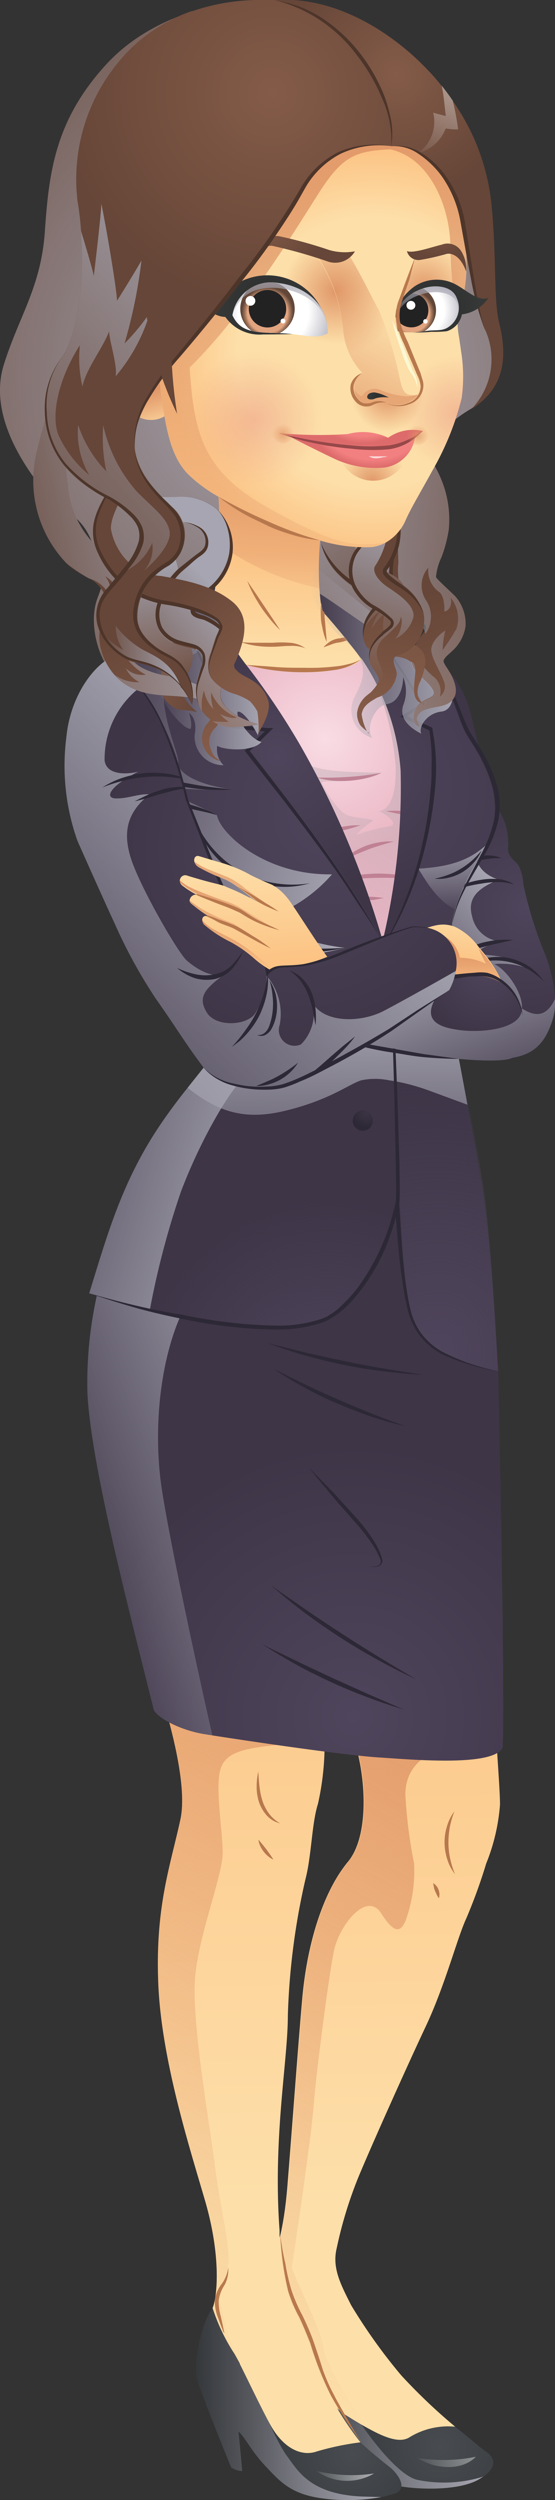 <svg xmlns="http://www.w3.org/2000/svg" xmlns:xlink="http://www.w3.org/1999/xlink" viewBox="0 0 50.15 225.6"><rect x="0" y="0" width="50.15" height="225.6" fill="#333333" stroke="none"/><defs><radialGradient id="radial-gradient" cx="47.6" cy="81.82" r="11.34" gradientUnits="userSpaceOnUse"><stop offset="0" stop-color="#4f455c"/><stop offset="1" stop-color="#3e3547"/></radialGradient><linearGradient id="linear-gradient" x1="45.95" y1="80.52" x2="36.03" y2="90.9" gradientUnits="userSpaceOnUse"><stop offset="0" stop-color="#a6a5b1"/><stop offset="1" stop-color="#a6a5b1" stop-opacity="0"/></linearGradient><radialGradient id="radial-gradient-2" cx="372.53" cy="220.78" r="9.96" gradientTransform="matrix(-1, 0, 0, 1, 412.29, 0)" gradientUnits="userSpaceOnUse"><stop offset="0" stop-color="#484c50"/><stop offset="1" stop-color="#35383b"/></radialGradient><linearGradient id="linear-gradient-2" x1="368.6" y1="219.54" x2="385.56" y2="219.54" gradientTransform="matrix(-1, 0, 0, 1, 412.29, 0)" xlink:href="#linear-gradient"/><radialGradient id="radial-gradient-3" cx="364.88" cy="221.15" r="10.61" gradientTransform="matrix(-1, 0, 0, 1, 412.29, 0)" gradientUnits="userSpaceOnUse"><stop offset="0" stop-color="#fff"/><stop offset="1" stop-color="#fff" stop-opacity="0"/></radialGradient><linearGradient id="linear-gradient-3" x1="378.71" y1="140.19" x2="378.13" y2="198.63" gradientTransform="matrix(-1, 0, 0, 1, 412.29, 0)" gradientUnits="userSpaceOnUse"><stop offset="0" stop-color="#fcc384"/><stop offset="1" stop-color="#fddfa9"/></linearGradient><linearGradient id="linear-gradient-4" x1="360.98" y1="153.18" x2="393.42" y2="211.93" gradientTransform="matrix(-1, 0, 0, 1, 412.29, 0)" gradientUnits="userSpaceOnUse"><stop offset="0" stop-color="#e09768"/><stop offset="1" stop-color="#e19768" stop-opacity="0"/></linearGradient><radialGradient id="radial-gradient-4" cx="380.42" cy="221.42" r="9.25" xlink:href="#radial-gradient-2"/><linearGradient id="linear-gradient-5" x1="377.82" y1="216.93" x2="394.58" y2="216.93" gradientTransform="matrix(-1, 0, 0, 1, 412.29, 0)" xlink:href="#linear-gradient"/><radialGradient id="radial-gradient-5" cx="374.13" cy="222.46" r="10.45" xlink:href="#radial-gradient-3"/><linearGradient id="linear-gradient-6" x1="389.45" y1="135.41" x2="388.83" y2="198.25" xlink:href="#linear-gradient-3"/><linearGradient id="linear-gradient-7" x1="371.49" y1="139.43" x2="407.1" y2="205.66" xlink:href="#linear-gradient-4"/><radialGradient id="radial-gradient-6" cx="380.35" cy="154.9" r="24.63" gradientTransform="matrix(-1, 0, 0, 1, 412.29, 0)" xlink:href="#radial-gradient"/><linearGradient id="linear-gradient-8" x1="383.36" y1="129.22" x2="408.31" y2="138.86" gradientTransform="matrix(-1, 0, 0, 1, 412.29, 0)" xlink:href="#linear-gradient"/><radialGradient id="radial-gradient-7" cx="384.97" cy="12.49" r="18.82" gradientTransform="matrix(-1, 0, 0, 1, 412.29, 0)" gradientUnits="userSpaceOnUse"><stop offset="0" stop-color="#845b48"/><stop offset="1" stop-color="#664638"/></radialGradient><radialGradient id="radial-gradient-8" cx="385.78" cy="33.96" r="48.54" gradientTransform="matrix(-1, 0, 0, 1, 412.29, 0)" xlink:href="#linear-gradient"/><linearGradient id="linear-gradient-9" x1="324.2" y1="-31.49" x2="324.26" y2="-31.49" gradientTransform="matrix(-0.95, 0.33, 0.33, 0.95, 349.77, 0.67)" xlink:href="#linear-gradient"/><radialGradient id="radial-gradient-9" cx="380" cy="71.05" r="24.85" gradientTransform="matrix(-1, 0, 0, 1, 412.29, 0)" xlink:href="#radial-gradient"/><radialGradient id="radial-gradient-10" cx="39.49" cy="121.81" r="23.97" gradientUnits="userSpaceOnUse"><stop offset="0" stop-color="#4f455c"/><stop offset="1" stop-color="#4f455c" stop-opacity="0"/></radialGradient><linearGradient id="linear-gradient-10" x1="371.47" y1="75.68" x2="371.41" y2="82.77" gradientTransform="matrix(-1, 0, 0, 1, 412.29, 0)" xlink:href="#linear-gradient"/><radialGradient id="radial-gradient-11" cx="382.39" cy="73.38" r="23.85" gradientTransform="matrix(-1, 0, 0, 1, 412.29, 0)" xlink:href="#radial-gradient"/><radialGradient id="radial-gradient-12" cx="29.57" cy="125.4" r="17.15" xlink:href="#radial-gradient-10"/><linearGradient id="linear-gradient-11" x1="29.54" y1="90.72" x2="29.71" y2="113.35" xlink:href="#linear-gradient"/><radialGradient id="radial-gradient-13" cx="379.29" cy="87.28" r="1.33" gradientTransform="matrix(-1, 0, 0, 1, 412.29, 0)" gradientUnits="userSpaceOnUse"><stop offset="0" stop-color="#3b3445"/><stop offset="1" stop-color="#2d2835"/></radialGradient><radialGradient id="radial-gradient-14" cx="379.17" cy="100.44" r="1.33" xlink:href="#radial-gradient-13"/><linearGradient id="linear-gradient-12" x1="28.82" y1="89.73" x2="2.66" y2="82.78" xlink:href="#linear-gradient"/><radialGradient id="radial-gradient-15" cx="382.93" cy="66.68" r="10.78" gradientTransform="matrix(-1, 0, 0, 1, 412.29, 0)" gradientUnits="userSpaceOnUse"><stop offset="0" stop-color="#f9dce4"/><stop offset="1" stop-color="#eab6c4"/></radialGradient><linearGradient id="linear-gradient-13" x1="365.87" y1="50.98" x2="385.56" y2="84.19" gradientTransform="matrix(-1, 0, 0, 1, 412.29, 0)" gradientUnits="userSpaceOnUse"><stop offset="0" stop-color="#b2a5ad"/><stop offset="1" stop-color="#b2a5ad" stop-opacity="0"/></linearGradient><radialGradient id="radial-gradient-16" cx="387.26" cy="68.26" r="13.34" gradientTransform="matrix(-1, 0, 0, 1, 412.29, 0)" xlink:href="#radial-gradient"/><radialGradient id="radial-gradient-17" cx="379.06" cy="69.67" r="12.15" gradientTransform="matrix(-1, 0, 0, 1, 412.29, 0)" xlink:href="#radial-gradient"/><linearGradient id="linear-gradient-14" x1="41.7" y1="86.82" x2="42.43" y2="82.17" gradientTransform="matrix(1, 0, 0, 1, 0, 0)" xlink:href="#linear-gradient-3"/><linearGradient id="linear-gradient-15" x1="42.22" y1="85.97" x2="42.25" y2="89.51" gradientTransform="matrix(1, 0, 0, 1, 0, 0)" xlink:href="#linear-gradient-4"/><radialGradient id="radial-gradient-18" cx="43.99" cy="87.24" r="6.29" xlink:href="#radial-gradient"/><linearGradient id="linear-gradient-16" x1="37.84" y1="86.72" x2="43.43" y2="102.11" xlink:href="#linear-gradient"/><radialGradient id="radial-gradient-19" cx="27.46" cy="76.51" r="18.3" xlink:href="#radial-gradient"/><linearGradient id="linear-gradient-17" x1="27.55" y1="71.78" x2="-0.29" y2="100.99" xlink:href="#linear-gradient"/><linearGradient id="linear-gradient-18" x1="386.2" y1="49.66" x2="386.43" y2="59.11" xlink:href="#linear-gradient-3"/><linearGradient id="linear-gradient-19" x1="387.68" y1="42.55" x2="388.4" y2="55.55" xlink:href="#linear-gradient-4"/><linearGradient id="linear-gradient-20" x1="388.67" y1="61.27" x2="398.39" y2="61.27" gradientTransform="matrix(-1, 0, 0, 1, 412.29, 0)" xlink:href="#linear-gradient"/><linearGradient id="linear-gradient-21" x1="371.36" y1="58.91" x2="384.36" y2="58.91" gradientTransform="matrix(-1, 0, 0, 1, 412.29, 0)" xlink:href="#linear-gradient"/><radialGradient id="radial-gradient-20" cx="341.57" cy="-43.21" r="7.4" gradientTransform="matrix(-0.95, 0.33, 0.33, 0.95, 350.01, -9.87)" xlink:href="#radial-gradient-7"/><linearGradient id="linear-gradient-22" x1="13.86" y1="50.6" x2="14.88" y2="62.17" xlink:href="#linear-gradient"/><linearGradient id="linear-gradient-23" x1="342.32" y1="-33.88" x2="345.1" y2="-47.93" gradientTransform="matrix(-0.95, 0.33, 0.33, 0.95, 354.26, -12.57)" xlink:href="#radial-gradient-7"/><linearGradient id="linear-gradient-24" x1="333.23" y1="-52.14" x2="355.69" y2="-54.3" gradientTransform="matrix(-0.95, 0.33, 0.33, 0.95, 354.26, -12.57)" xlink:href="#linear-gradient"/><linearGradient id="linear-gradient-25" x1="321.07" y1="-42.54" x2="321.07" y2="-42.59" gradientTransform="matrix(-0.95, 0.33, 0.33, 0.95, 355.4, 1.34)" xlink:href="#radial-gradient-7"/><linearGradient id="linear-gradient-26" x1="316.11" y1="-38.39" x2="316.73" y2="-54.27" gradientTransform="matrix(-0.95, 0.33, 0.33, 0.95, 355.4, 1.34)" xlink:href="#radial-gradient-7"/><linearGradient id="linear-gradient-27" x1="329.12" y1="-62.25" x2="301.56" y2="-49.89" gradientTransform="matrix(-0.95, 0.33, 0.33, 0.95, 355.4, 1.34)" xlink:href="#linear-gradient"/><linearGradient id="linear-gradient-28" x1="319.31" y1="-40.57" x2="319.31" y2="-40.6" gradientTransform="matrix(-0.95, 0.33, 0.33, 0.95, 353.38, -2.06)" xlink:href="#radial-gradient-7"/><linearGradient id="linear-gradient-29" x1="319.52" y1="-42.33" x2="320.03" y2="-54.1" gradientTransform="matrix(-0.95, 0.33, 0.33, 0.95, 353.38, -2.06)" xlink:href="#radial-gradient-7"/><linearGradient id="linear-gradient-30" x1="323.54" y1="-71.01" x2="316.73" y2="-45.43" gradientTransform="matrix(-0.95, 0.33, 0.33, 0.95, 353.38, -2.06)" xlink:href="#linear-gradient"/><linearGradient id="linear-gradient-31" x1="379.01" y1="66.15" x2="379" y2="66.1" gradientTransform="matrix(-1, 0, 0, 1, 412.29, 0)" xlink:href="#radial-gradient-7"/><linearGradient id="linear-gradient-32" x1="383.2" y1="63.43" x2="381.33" y2="52.14" gradientTransform="matrix(-1, 0, 0, 1, 412.29, 0)" xlink:href="#radial-gradient-7"/><linearGradient id="linear-gradient-33" x1="377.47" y1="46.34" x2="382.28" y2="60.16" gradientTransform="matrix(-1, 0, 0, 1, 412.29, 0)" xlink:href="#linear-gradient"/><linearGradient id="linear-gradient-34" x1="292.78" y1="-89.54" x2="291.59" y2="-100.26" gradientTransform="matrix(-0.87, 0.49, 0.49, 0.87, 321.73, -0.68)" xlink:href="#radial-gradient-7"/><linearGradient id="linear-gradient-35" x1="290.41" y1="-102.58" x2="303.26" y2="-99.52" gradientTransform="matrix(-0.87, 0.49, 0.49, 0.87, 321.73, -0.68)" xlink:href="#linear-gradient"/><linearGradient id="linear-gradient-36" x1="333.06" y1="-40.17" x2="337.09" y2="-50.23" gradientTransform="matrix(-0.95, 0.33, 0.33, 0.95, 351.73, -9.51)" xlink:href="#radial-gradient-7"/><linearGradient id="linear-gradient-37" x1="-727.52" y1="30.8" x2="-731.41" y2="34.42" gradientTransform="translate(740.54)" xlink:href="#linear-gradient-3"/><linearGradient id="linear-gradient-38" x1="398.74" y1="35.36" x2="397.38" y2="38.39" xlink:href="#linear-gradient-4"/><linearGradient id="linear-gradient-39" x1="-727.36" y1="30.56" x2="-731.59" y2="34.27" gradientTransform="translate(740.54)" xlink:href="#linear-gradient-4"/><radialGradient id="radial-gradient-21" cx="378.57" cy="31.8" r="18.51" gradientTransform="matrix(-1, 0, 0, 1, 412.29, 0)" gradientUnits="userSpaceOnUse"><stop offset="0.66" stop-color="#fddfa9"/><stop offset="1" stop-color="#fcc384"/></radialGradient><radialGradient id="radial-gradient-22" cx="377.27" cy="35.73" r="3.25" gradientTransform="matrix(-1, 0, 0, 1, 412.29, 0)" xlink:href="#linear-gradient-4"/><radialGradient id="Rona_Pipi" cx="389.34" cy="37.84" r="6.12" gradientTransform="matrix(-1, 0, 0, 1, 412.29, 0)" gradientUnits="userSpaceOnUse"><stop offset="0" stop-color="#dd6162"/><stop offset="1" stop-color="#df6263" stop-opacity="0"/></radialGradient><radialGradient id="Rona_Pipi-2" cx="370.97" cy="37.3" r="5.21" xlink:href="#Rona_Pipi"/><radialGradient id="radial-gradient-23" cx="373.99" cy="26.16" r="4.23" gradientTransform="matrix(-1, 0, 0, 1, 412.29, 0)" xlink:href="#linear-gradient-4"/><radialGradient id="radial-gradient-24" cx="381.93" cy="26.26" r="4.8" gradientTransform="matrix(-1, 0, 0, 1, 412.29, 0)" xlink:href="#linear-gradient-4"/><linearGradient id="linear-gradient-40" x1="386.58" y1="10.63" x2="379.32" y2="58.41" xlink:href="#linear-gradient-4"/><radialGradient id="radial-gradient-25" cx="376.46" cy="6.73" r="11.11" xlink:href="#radial-gradient-7"/><radialGradient id="radial-gradient-26" cx="367.83" cy="4.18" r="12.69" xlink:href="#radial-gradient-3"/><radialGradient id="radial-gradient-27" cx="372.5" cy="27.61" r="3.5" gradientTransform="matrix(-1, 0, 0, 1, 412.29, 0)" gradientUnits="userSpaceOnUse"><stop offset="0" stop-color="#2c2e2d"/><stop offset="1" stop-color="#363838"/></radialGradient><radialGradient id="Gradient_Eye" cx="374.44" cy="27.97" r="4.45" gradientTransform="matrix(-1, 0, 0, 1, 412.29, 0)" gradientUnits="userSpaceOnUse"><stop offset="0.52" stop-color="#fff"/><stop offset="1" stop-color="#a6a5b1"/></radialGradient><clipPath id="clip-path"><path d="M41.28,26.93a2.07,2.07,0,0,1-.58,2.45c-.65.56-1.2.36-2.1.47a8.74,8.74,0,0,1-3.15,0,3.89,3.89,0,0,1,2.45-3.7C39.1,25.62,40.85,25.71,41.28,26.93Z" fill="none"/></clipPath><radialGradient id="radial-gradient-28" cx="375.12" cy="28.33" r="2.21" gradientTransform="matrix(-1, 0, 0, 1, 412.29, 0)" gradientUnits="userSpaceOnUse"><stop offset="0.74" stop-color="#e2a580"/><stop offset="0.83" stop-color="#a3765c"/><stop offset="0.95" stop-color="#624738"/></radialGradient><linearGradient id="linear-gradient-41" x1="374.04" y1="25.16" x2="373.8" y2="29.38" gradientTransform="matrix(-1, 0, 0, 1, 412.29, 0)" xlink:href="#linear-gradient"/><linearGradient id="linear-gradient-42" x1="379.02" y1="38.11" x2="379.02" y2="35.5" xlink:href="#linear-gradient-3"/><linearGradient id="linear-gradient-43" x1="384.49" y1="39.57" x2="378.38" y2="27.77" xlink:href="#linear-gradient-4"/><radialGradient id="radial-gradient-29" cx="381.99" cy="26.24" r="5.86" gradientTransform="matrix(-1, 0, 0, 1, 412.29, 0)" xlink:href="#linear-gradient-4"/><linearGradient id="linear-gradient-44" x1="377.07" y1="33.42" x2="378.06" y2="38.92" xlink:href="#linear-gradient-4"/><radialGradient id="radial-gradient-30" cx="372.74" cy="-42.28" r="5.25" gradientTransform="matrix(-1, 0.1, 0.1, 1, 401.11, 24.71)" xlink:href="#radial-gradient-7"/><radialGradient id="radial-gradient-31" cx="388.3" cy="27.51" r="4.4" xlink:href="#radial-gradient-27"/><radialGradient id="Gradient_Eye-2" cx="387.56" cy="28.15" r="6.06" xlink:href="#Gradient_Eye"/><clipPath id="clip-path-2"><path d="M29.61,30.07c-.93.62-2.32.06-4.25,0C23,30,21.73,30,21,28.45a3.54,3.54,0,0,1,4.21-2.9C27.17,25.77,29.65,27.2,29.61,30.07Z" fill="none"/></clipPath><radialGradient id="radial-gradient-32" cx="388.12" cy="28.23" r="2.44" xlink:href="#radial-gradient-28"/><linearGradient id="linear-gradient-45" x1="387.08" y1="23.94" x2="386.99" y2="30.23" gradientTransform="matrix(-1, 0, 0, 1, 412.29, 0)" xlink:href="#linear-gradient"/><radialGradient id="radial-gradient-33" cx="372.68" cy="19.94" r="3.39" xlink:href="#radial-gradient-7"/><radialGradient id="radial-gradient-34" cx="387.71" cy="8.38" r="19.16" xlink:href="#radial-gradient-7"/><linearGradient id="linear-gradient-46" x1="395.94" y1="59.21" x2="403.37" y2="59.21" gradientTransform="matrix(-1, 0, 0, 1, 412.29, 0)" xlink:href="#linear-gradient"/><linearGradient id="linear-gradient-47" x1="386.73" y1="21.64" x2="417.12" y2="49.54" gradientTransform="matrix(-1, 0, 0, 1, 412.29, 0)" xlink:href="#linear-gradient"/><radialGradient id="radial-gradient-36" cx="378.13" cy="35.73" r="0.73" xlink:href="#radial-gradient-27"/><radialGradient id="radial-gradient-37" cx="398.22" cy="39.53" r="2.92" xlink:href="#radial-gradient-7"/><radialGradient id="radial-gradient-38" cx="377.68" cy="41.6" r="3.23" gradientTransform="matrix(-1, 0.01, 0.01, 1, 410.89, -1.88)" xlink:href="#linear-gradient-4"/><radialGradient id="radial-gradient-39" cx="34.79" cy="33.71" r="6.82" gradientTransform="translate(-1.38 2.02) rotate(-0.54)" gradientUnits="userSpaceOnUse"><stop offset="0.89" stop-color="#f38081"/><stop offset="1" stop-color="#de6b6b"/></radialGradient><radialGradient id="radial-gradient-40" cx="33.89" cy="32.42" r="5.89" xlink:href="#radial-gradient-39"/><radialGradient id="radial-gradient-41" cx="385.69" cy="37.24" r="0.98" gradientTransform="matrix(-1, 0.01, 0.01, 1, 410.89, -1.88)" xlink:href="#linear-gradient-4"/><radialGradient id="radial-gradient-42" cx="373.51" cy="37.5" r="0.98" gradientTransform="matrix(-1, 0.01, 0.01, 1, 410.89, -1.88)" xlink:href="#linear-gradient-4"/><linearGradient id="linear-gradient-48" x1="23.26" y1="86.96" x2="22.41" y2="77.62" gradientTransform="matrix(1, 0, 0, 1, 0, 0)" xlink:href="#linear-gradient-3"/><linearGradient id="linear-gradient-49" x1="56.19" y1="38.6" x2="54.9" y2="41.86" gradientTransform="translate(-43.78 58.22) rotate(-14.66)" xlink:href="#linear-gradient-4"/><linearGradient id="linear-gradient-50" x1="56.51" y1="37.6" x2="55.19" y2="40.79" gradientTransform="translate(-43.78 58.22) rotate(-14.66)" xlink:href="#linear-gradient-4"/><linearGradient id="linear-gradient-51" x1="21.63" y1="84.75" x2="21.13" y2="85.81" gradientTransform="matrix(1, 0, 0, 1, 0, 0)" xlink:href="#linear-gradient-4"/><linearGradient id="linear-gradient-52" x1="58.35" y1="35.2" x2="55.49" y2="41.14" gradientTransform="translate(-43.78 58.22) rotate(-14.66)" xlink:href="#linear-gradient-4"/></defs><g style="isolation:isolate"><g id="Layer_2" data-name="Layer 2"><g id="Layer_2-2" data-name="Layer 2"><path d="M49.9,92.13c-.6,1.81-1.5,3-3.63,3.33-1,.13-2.27-.78-3.44-2.41a15.09,15.09,0,0,1-2.22-4.68A16.74,16.74,0,0,1,40,84.8c-.38-6.2-3.48-24.88-3.48-24.88a2.72,2.72,0,0,1,2-1.1,9.08,9.08,0,0,1,4,5.56c.85,3.17,1.36,6.88,2.27,8.32a5.6,5.6,0,0,1,1.13,3.63c-.15,1,.68,1.36.91,1.73a3.9,3.9,0,0,1,.45,1.67,34.9,34.9,0,0,0,1.82,6,13.75,13.75,0,0,1,1.06,4.32A5.56,5.56,0,0,1,49.9,92.13Z" fill="url(#radial-gradient)"/><path d="M43,75.38c-.4,2,.2,3.42,2.08,4-1.91.76-2.88,1.67-2.42,3.31a2.83,2.83,0,0,0,2.78,2.27c-1.87.34-2.78,1.13-1.7,1.19s3.45.4,4.65,1.53A6.86,6.86,0,0,0,44.67,87c1.13.51,2.61,2.66,2.49,4a15.18,15.18,0,0,1-9.24-1.59s.39-12.23.46-12.65S43,75.38,43,75.38Z" fill="url(#linear-gradient)" style="mix-blend-mode:multiply"/><path d="M42,87.33a5,5,0,0,1,1.82-.85,5.18,5.18,0,0,1,2-.06,5.38,5.38,0,0,1,1.9.74,4.72,4.72,0,0,1,1.43,1.42,6.44,6.44,0,0,0-1.57-1.19,6,6,0,0,0-3.75-.65A6.67,6.67,0,0,0,42,87.33Z" fill="#2d2835"/><path d="M40.67,80.42A6.92,6.92,0,0,1,42,79.76a8.22,8.22,0,0,1,1.48-.37,6,6,0,0,1,1.53-.06,3.2,3.2,0,0,1,1.45.48A4.87,4.87,0,0,0,45,79.6a8.11,8.11,0,0,0-1.47.13c-.49.07-1,.17-1.46.29S41.15,80.27,40.67,80.42Z" fill="#2d2835"/><path d="M41.43,78.1a5.12,5.12,0,0,1,1.89-.83,3.69,3.69,0,0,1,1-.07,2.93,2.93,0,0,1,1,.24,8.2,8.2,0,0,0-2,.2c-.32.06-.64.13-1,.22Z" fill="#2d2835"/><path d="M41.23,86.32a4.64,4.64,0,0,1,1.12-.77,6.3,6.3,0,0,1,1.27-.49A10.17,10.17,0,0,1,45,84.82a8.8,8.8,0,0,1,1.36,0l-1.32.3c-.43.09-.86.19-1.29.31a11.44,11.44,0,0,0-1.26.39A11.84,11.84,0,0,0,41.23,86.32Z" fill="#2d2835"/><path d="M24.92,215.68c.58.56,1.61,1.53,2.82,2.62,2.69,2.44,6.25,5.47,7.38,5.83,1.65.51,6.13.79,8.17-.4l.4-.25c1.51-1.08.74-1.93.17-2.3S42.44,220,41.14,219s-4.26-.73-4.43-.79l-10.54-9.3S23.05,213.86,24.92,215.68Z" fill="url(#radial-gradient-2)"/><path d="M26.73,214.51s.46,1.76,1,3.79c2.69,2.44,6.25,5.47,7.38,5.83,1.65.51,6.13.79,8.17-.4l.4-.25a11.93,11.93,0,0,1-6,.29c-2.12-.53-5.45-5.49-5.86-6.31A30.63,30.63,0,0,0,26.73,214.51Z" fill="url(#linear-gradient-2)" style="mix-blend-mode:multiply"/><path d="M43,221.69a14.85,14.85,0,0,1-5.3.11C39.66,223,41.93,222.82,43,221.69Z" opacity="0.7" fill="url(#radial-gradient-3)" style="mix-blend-mode:screen"/><path d="M22.82,207.4c1.13,1.51,6.11,9.11,8.45,10.55.7.43,1.39.86,2.05,1.21h0c1.48.81,2.75,1.29,3.61.82a6.67,6.67,0,0,1,4.2-1,50.71,50.71,0,0,1-4.88-4.64A49.3,49.3,0,0,1,31.72,208c-.91-1.82-1.74-3.33-1.29-5.15a37.54,37.54,0,0,1,2-6.5c1.29-3.08,4.35-9.9,6.06-13.53s2.83-7.94,3.62-9.65a48.24,48.24,0,0,0,1.82-5,17.73,17.73,0,0,0,1.25-5.32c0-1.48-.34-5.33-.45-8.29-3.69-2.07-9.16-3.06-12.87.66l-.41.44c1.52,3.1,2.2,9.68,0,12.33s-3.7,7.26-4.15,12.48c-.39,4.42-.88,11.21-1.29,16.28C25.6,202.33,24.63,204.6,22.82,207.4Z" fill="url(#linear-gradient-3)"/><path d="M22.82,207.4c1.13,1.51,6.11,9.11,8.45,10.55.7.43,1.39.86,2.05,1.21-1.87-2.42-3.92-6-4.09-7.27-.23-1.73-1.89-4.76-2.88-7.25.23-1.37,1.74-11.42,2-14.71s1.36-11.56,1.81-13.83,2.95-5.56,4.31-3.41,1.82,1.36,2.16.69a13.29,13.29,0,0,0,.79-5.23,41.54,41.54,0,0,1-.79-6.23c0-2.27,1.58-3.86,4.08-4.2L31.9,155.2l-.41.44c1.52,3.1,2.2,9.68,0,12.33s-3.7,7.26-4.15,12.48c-.39,4.42-.88,11.21-1.29,16.28C25.6,202.33,24.63,204.6,22.82,207.4Z" fill="url(#linear-gradient-4)" style="mix-blend-mode:darken"/><path d="M41.06,163.45a4.16,4.16,0,0,0-.67,1.35,4.74,4.74,0,0,0-.22,1.5,5.07,5.07,0,0,0,.25,1.5,4.3,4.3,0,0,0,.29.7,4.54,4.54,0,0,0,.41.63,7.83,7.83,0,0,1-.44-1.4,6.89,6.89,0,0,1-.16-1.43,7.79,7.79,0,0,1,.13-1.44A8.33,8.33,0,0,1,41.06,163.45Z" fill="#b8784d"/><path d="M39.14,169.93a3.49,3.49,0,0,0,.07.37c0,.12.07.23.1.34l.15.33a3.24,3.24,0,0,0,.2.33,1.37,1.37,0,0,0,.05-.4,1.72,1.72,0,0,0-.08-.38,1.57,1.57,0,0,0-.19-.33A1.25,1.25,0,0,0,39.14,169.93Z" fill="#b8784d"/><path d="M17.77,214.54c.29,1.25,3.12,8.12,3.12,8.12a2.07,2.07,0,0,0,1,.33s-.22-2.43-.34-3.57c.51.4,1.19,1.81,2.44,3.12s2.21,2.49,5,2.89a17.08,17.08,0,0,0,5.47-.1,10.17,10.17,0,0,0,1.16-.3c1.36-.45.28-1.87-.45-2.44s-1.7-1.36-2.55-2.15-1.66-.61-2.8-.91c0,0-4.69-4.16-7.84-7.56a13.3,13.3,0,0,1-2.75-3.7C18.22,209.36,17.48,213.3,17.77,214.54Z" fill="url(#radial-gradient-4)"/><path d="M17.77,214.54c.29,1.25,3.12,8.12,3.12,8.12a2.07,2.07,0,0,0,1,.33s-.22-2.43-.34-3.57c.51.4,1.19,1.81,2.44,3.12s2.21,2.49,5,2.89a17.08,17.08,0,0,0,5.47-.1l-1.77-.05c-4.68-.21-5.78-2.34-6.77-3.67s-2.64-5.25-3.89-8.46L22,212a13.3,13.3,0,0,1-2.75-3.7C18.22,209.36,17.48,213.3,17.77,214.54Z" fill="url(#linear-gradient-5)" style="mix-blend-mode:multiply"/><path d="M33.8,223.2a13.52,13.52,0,0,1-5.22-.23A4.78,4.78,0,0,0,33.8,223.2Z" fill="url(#radial-gradient-5)"/><path d="M16.3,164.19c-.91,4.2-2.27,7.86-2,14.74s2.8,14.75,4.23,19.66,1.14,8.54.68,9.68a17,17,0,0,0,1.89,4c.14.2.33.58.57,1l0,.05c.69,1.36,1.72,3.55,2.67,5.33,1.28,2.42,3,3,4.23,2.58a24.84,24.84,0,0,1,4-.84,28.11,28.11,0,0,1-3.7-6.2,42,42,0,0,0-2.2-5.67c-.87-1.74-1.16-3.62-1.41-6.82l0-.44c-.61-8.39.75-15.27.75-19.36a62.69,62.69,0,0,1,1.59-12.32c.56-2.15.56-5,1.13-6.8a24.59,24.59,0,0,0,.46-8.05c-1.12-1.39-9-6.4-13-5.75A2.45,2.45,0,0,0,14,151.1C16.22,157.84,16.78,162,16.3,164.19Z" fill="url(#linear-gradient-6)"/><path d="M16.3,164.19c-.91,4.2-2.27,7.86-2,14.74s2.8,14.75,4.23,19.66,1.14,8.54.68,9.68a17,17,0,0,0,1.89,4c.14.2.33.58.57,1-.4-1-.79-1.9-.94-2.33-.31-.87-.64-2.46-.83-3.1s.37-1.71.69-3.27-.69-5.27-1.15-9-2.16-13.16-1.81-17.13,2.49-9.18,2.49-11.24-.68-5.77-.22-7.47,2.26-2.05,6.57-2.39l-.9-3.85L16.22,149A2.45,2.45,0,0,0,14,151.1C16.22,157.84,16.78,162,16.3,164.19Z" fill="url(#linear-gradient-7)"/><path d="M23.34,159.86a6.32,6.32,0,0,0-.15,1.37,4.68,4.68,0,0,0,.21,1.39,3.58,3.58,0,0,0,.72,1.22,2.38,2.38,0,0,0,1.2.7,3.26,3.26,0,0,1-1-.87,4.07,4.07,0,0,1-.6-1.15,6.39,6.39,0,0,1-.27-1.3C23.39,160.77,23.37,160.32,23.34,159.86Z" fill="#b8784d"/><path d="M23.35,166a1.86,1.86,0,0,0,.16.57,2.88,2.88,0,0,0,.3.5,2.65,2.65,0,0,0,.4.42,2.58,2.58,0,0,0,.49.32,5.66,5.66,0,0,0-.31-.48l-.32-.45-.35-.44Z" fill="#b8784d"/><path d="M20.62,204.62a3.24,3.24,0,0,1-.55,1.43,3.12,3.12,0,0,0-.66,1.49,4.06,4.06,0,0,0,.29,1.6l.27.74.15.37c0,.11.11.29.26.28-.14,0-.15-.19-.17-.31l-.08-.39-.17-.77a4.86,4.86,0,0,1-.2-1.49,3.49,3.49,0,0,1,.54-1.39A2.84,2.84,0,0,0,20.62,204.62Z" fill="#b8784d"/><path d="M25.33,201.75a27.58,27.58,0,0,0,.71,5,12.61,12.61,0,0,0,1,2.35c.36.76.68,1.55,1,2.35a29.48,29.48,0,0,0,1.86,4.72,32.37,32.37,0,0,0,2.8,4.24c-.49-.69-.91-1.43-1.33-2.16s-.85-1.46-1.23-2.21a15.65,15.65,0,0,1-1-2.29c-.25-.81-.52-1.62-.8-2.43s-.64-1.59-1-2.36a14.27,14.27,0,0,1-1-2.29,18,18,0,0,1-.56-2.44C25.58,203.43,25.45,202.59,25.33,201.75Z" fill="#b8784d"/><path d="M7.9,125.74c.34,6.57,3.75,19.51,6,28.58.45.79,2.48,1.82,4.54,2.16l.75.12c3.14.49,12.14,1.83,15.23,2,3.4.23,10.21.79,11-.91.23-4.3-.34-31.41-.41-34s-1.41-3.33-2.19-5.49l-5.45-15.64S15,107.48,11.08,110.2a14.88,14.88,0,0,0-1.19,2.74A36.3,36.3,0,0,0,7.9,125.74Z" fill="url(#radial-gradient-6)"/><path d="M7.9,125.74c.34,6.57,3.75,19.51,6,28.58.45.79,2.48,1.82,4.54,2.16l.75.12c-1.46-6.39-4-18.23-4.62-22.58-.79-5.67,0-12.93,2.84-17.35l-7.54-3.73A36.3,36.3,0,0,0,7.9,125.74Z" fill="url(#linear-gradient-8)" style="mix-blend-mode:multiply"/><path d="M38.18,124.05c-1.17-.18-2.35-.36-3.52-.56s-2.33-.42-3.49-.66-2.32-.49-3.48-.76l-3.46-.86c1.12.42,2.25.8,3.4,1.12s2.3.6,3.47.84,2.34.42,3.53.57S37,124,38.18,124.05Z" fill="#2d2835"/><path d="M36.6,128.69c-1-.36-2-.73-3-1.13s-2-.81-3-1.25-2-.88-2.94-1.34-1.95-.94-2.91-1.44a30.28,30.28,0,0,0,2.78,1.69c.95.52,1.93,1,2.93,1.42s2,.82,3,1.16S35.54,128.45,36.6,128.69Z" fill="#2d2835"/><path d="M37.6,151.53c-1.13-.66-2.25-1.32-3.36-2s-2.21-1.37-3.3-2.08-2.18-1.42-3.25-2.16l-3.21-2.23c1,.86,2,1.69,3.05,2.47s2.11,1.52,3.21,2.23,2.22,1.38,3.36,2S36.41,151,37.6,151.53Z" fill="#2d2835"/><path d="M36.5,154.27l-3.24-1.4-3.21-1.45c-1.06-.49-2.13-1-3.19-1.5l-3.17-1.54c1,.63,2,1.23,3,1.79s2.09,1.09,3.16,1.59,2.16.94,3.26,1.36S35.37,153.93,36.5,154.27Z" fill="#2d2835"/><path d="M27.94,132.46c.63.8,1.28,1.58,1.93,2.36s1.34,1.53,2,2.3a17.55,17.55,0,0,1,1.86,2.36,6.64,6.64,0,0,1,.67,1.33.43.43,0,0,1-.33.5,1.73,1.73,0,0,1-.75.05,1.67,1.67,0,0,0,.77,0,.54.54,0,0,0,.46-.61,5.69,5.69,0,0,0-.6-1.43,14.8,14.8,0,0,0-1.84-2.45l-2.05-2.25C29.36,133.91,28.66,133.18,27.94,132.46Z" fill="#2d2835"/><path d="M24.76,0C21-.15,14,.94,9.49,5.93s-5.07,9.61-5.44,15c-.35,5-2.35,7.63-3.71,12S2,41.77,3.74,44s3.41,2.11,4.54,4.84,1.44,2.72.53,5.14S9,60,10.7,61.36c9.91,3.32,25.33-1.82,26.62-2.65-2.73-1.81-2.27-4.61-.31-6.12s3.1-3.25,2.12-5.75-1.13-5.6,0-7.11a13.9,13.9,0,0,1,3.48-2.87C44.2,35.65,45.86,33.23,44,27s-.83-11.49-2.49-14.21S31.12.34,24.76,0Z" fill="url(#radial-gradient-7)"/><path d="M24.76,0C21-.15,14,.94,9.49,5.93s-5.07,9.61-5.44,15c-.35,5-2.35,7.63-3.71,12S2,41.77,3.74,44s3.41,2.11,4.54,4.84,1.44,2.72.53,5.14S9,60,10.7,61.36c9.91,3.32,25.33-1.82,26.62-2.65-2.73-1.81-2.27-4.61-.31-6.12s3.1-3.25,2.12-5.75-1.13-5.6,0-7.11a13.9,13.9,0,0,1,3.48-2.87C44.2,35.65,45.86,33.23,44,27s-.83-11.49-2.49-14.21S31.12.34,24.76,0Z" fill="url(#radial-gradient-8)" style="mix-blend-mode:multiply"/><path d="M33,76.46a.18.18,0,0,1-.09,0C32.93,76.48,33,76.5,33,76.46Z" fill="url(#linear-gradient-9)" style="mix-blend-mode:multiply"/><path d="M34.84,84.72a2.73,2.73,0,0,1-.51,1.21c.42,3.63,1.25,17.92,1.63,21.1s.37,10.5,1.81,12.85,3.86,3,7.26,3.86c-.15-2.12-.61-11.12-1.44-16.41s-2.4-13.06-2.91-15.85a27.25,27.25,0,0,1,.17-7.82c0-.11,0-.22,0-.32a11.35,11.35,0,0,1,.27-1.27,18.78,18.78,0,0,1,1.8-4c.29-.54.62-1.13.91-1.76h0a7.54,7.54,0,0,0,.78-4.69c-.51-2.62-2-4.49-2.6-5.57s-1.88-5.84-3.52-7.2c-.74-.28-3.92-1.75-5-2.11a11.42,11.42,0,0,0-2-.44S34.56,76.28,34.84,84.72Z" fill="url(#radial-gradient-9)"/><path d="M45,123.74c-3.4-.84-5.82-1.52-7.26-3.86S36.33,110.2,36,107c-.05-.39-.1-.93-.16-1.59-.16-1.93-.37-4.87-.59-8-.12-1.88-.26-3.8-.39-5.55-.18-2.62-.35-4.86-.49-6a2.73,2.73,0,0,0,.51-1.21c-.08-2.26-.34-5.35-.71-8.67-1-9.06-2.58-19.78-2.58-19.78a11.42,11.42,0,0,1,2,.44c1.06.36,4.24,1.83,5,2.11,1.65,1.36,2.95,6.13,3.53,7.2s2.09,3,2.6,5.57a7.54,7.54,0,0,1-.78,4.69h0c-.29.63-.62,1.22-.91,1.76a18.78,18.78,0,0,0-1.8,4,11.35,11.35,0,0,0-.27,1.27l0,.32a27.25,27.25,0,0,0-.17,7.82c0,.24.09.52.16.83.33,1.72.86,4.46,1.4,7.38.49,2.6,1,5.35,1.35,7.64C44.42,112.62,44.88,121.62,45,123.74Z" fill="url(#radial-gradient-10)"/><path d="M37.8,78.39c.56.87,1.66,2.9,3.35,3.68a18.78,18.78,0,0,1,1.8-4c.29-.54.62-1.13.91-1.76C42.18,77.83,40.18,78.24,37.8,78.39Z" fill="url(#linear-gradient-10)" style="mix-blend-mode:multiply"/><path d="M43.52,76.74a7.86,7.86,0,0,1-.89.93,6.66,6.66,0,0,1-1,.73,5.86,5.86,0,0,1-1.13.54,8,8,0,0,1-1.23.35,3.62,3.62,0,0,0,1.31-.1,4.19,4.19,0,0,0,1.22-.5,4.36,4.36,0,0,0,1-.84A3.82,3.82,0,0,0,43.52,76.74Z" fill="#2d2836"/><path d="M38.53,58.82a8.61,8.61,0,0,1,1.78,2.81c.45,1,.83,2.07,1.22,3.12a9.52,9.52,0,0,0,.66,1.54l.88,1.42a13.1,13.1,0,0,1,1.38,3.05,6.63,6.63,0,0,1,.18,3.31,11.68,11.68,0,0,1-1.21,3.11c-1,2-2.26,3.91-2.53,6.16.4-2.23,1.69-4.08,2.77-6A11,11,0,0,0,45,74.13a6.91,6.91,0,0,0-.16-3.47,12.77,12.77,0,0,0-1.44-3.11l-.89-1.42a11.68,11.68,0,0,1-.67-1.47c-.42-1-.83-2.09-1.32-3.1A8.59,8.59,0,0,0,38.53,58.82Z" fill="#2d2835"/><path d="M45,123.74A19.68,19.68,0,0,1,40,122a6.08,6.08,0,0,1-2-1.76,6.38,6.38,0,0,1-1-2.45c-.73-3.49-.72-7.08-1.07-10.61s-.56-7.09-.82-10.63-.46-7.1-.82-10.64c.13,1.77.19,3.55.27,5.33l.31,5.32c.22,3.55.38,7.1.7,10.66s.42,7.1,1.19,10.62a6.8,6.8,0,0,0,1.05,2.52,6.46,6.46,0,0,0,2.06,1.8A19.8,19.8,0,0,0,45,123.74Z" fill="#2d2835"/><path d="M8.06,116.71c1.74.51,3.6,1,5.49,1.43,6.89,1.57,14.11,2.38,16.66.3s4.44-5.22,5.54-9.85c.21-.91-.19-13.77-.49-22.55-.16-4.63-.29-8.12-.29-8.12l-5.82-13-8.91-9.14-1.11-1.14s-1.21.52-2.33,1.13-5.88,3.18-6.93,3.63,1.82,10.82,3.48,13.68,3.7,7.72,5.89,10.52a10.52,10.52,0,0,1,1.67,8.92c-.69,2.19-4.35,5.55-7.23,10.21S9.56,111.86,8.06,116.71Z" fill="url(#radial-gradient-11)"/><path d="M35.75,108.59c-1.1,4.63-3,7.82-5.55,9.85s-9.76,1.27-16.65-.3c-1.89-.43-3.75-.92-5.49-1.43,1.5-4.85,2.76-9.34,5.62-14A46.49,46.49,0,0,1,17,98.17c1.87-2.39,3.52-4.26,3.95-5.66a7.73,7.73,0,0,0,.29-1.42,10.5,10.5,0,0,0-2-7.5C17.05,80.79,15,76,13.35,73.07S8.81,59.85,9.87,59.39s5.82-3,6.93-3.63,2.33-1.13,2.33-1.13l1.11,1.14,8.91,9.14,5,11.14L35,77.92s.13,3.49.29,8.12c.06,1.85.13,3.87.2,5.93.06,1.87.12,3.77.17,5.58.08,3,.15,5.84.17,7.86v0A28.13,28.13,0,0,1,35.75,108.59Z" fill="url(#radial-gradient-12)"/><path d="M42.24,99.69,38.6,98.35a19.07,19.07,0,0,0-3-.8l-.42-.06a6.17,6.17,0,0,0-2.56,0c-1.19.4-2.89,1.81-7,2.78-3.53.82-5.95.07-8.66-2.11,1.87-2.39,3.52-4.26,3.95-5.66a7.73,7.73,0,0,0,.29-1.42l13.63.85.64,0,5.38.34C41.17,94,41.7,96.77,42.24,99.69Z" fill="url(#linear-gradient-11)" style="mix-blend-mode:multiply"/><circle cx="32.67" cy="87.97" r="0.91" fill="url(#radial-gradient-13)"/><circle cx="32.78" cy="101.13" r="0.91" fill="url(#radial-gradient-14)"/><path d="M13.55,118.14a47.73,47.73,0,0,0,12.64,1.49A9.45,9.45,0,0,0,29.3,119a7.87,7.87,0,0,0,2.44-2,17,17,0,0,0,3.16-5.51,20.29,20.29,0,0,0,.87-3.07c.06-1.06,0-2.12,0-3.19l-.14-6.38L35.26,86l.39,6.38.25,6.38.2,6.39c0,1.08.06,2.11,0,3.23a20.81,20.81,0,0,1-.86,3.15A17.21,17.21,0,0,1,32,117.16a8.08,8.08,0,0,1-2.56,2.06,10,10,0,0,1-3.2.66,31.89,31.89,0,0,1-6.41-.4C17.69,119.13,15.61,118.67,13.55,118.14Z" fill="#2d2835"/><path d="M8.06,116.71c1.74.51,3.6,1,5.49,1.43a76,76,0,0,1,2.8-10.61c2-5.27,4.83-9.75,5.79-10.31s3.74-1,6.3-1.42a9.29,9.29,0,0,1-3.7-2.1c-.9-1-.17-3.34,2.44-3.8s1.82-1.76-.68-2.44-2.77-1.42-1.76-1.3a18.55,18.55,0,0,0,6.41-.63c-5.9-.74-6.34-2.83-5-3.57A13.6,13.6,0,0,0,30,78.9C24,79,19.93,75.27,19.6,73.56c-1.07-.58-5.8-2.65-5-2.55a42.24,42.24,0,0,0,6.35.21c-1.3-.12-4.3-.77-4.86-2.17.3-.85-2-4.84-1.15-8.58,1.08-.44,4.74-2.79,4.88-2.83l.43-1.87-1.11-1.14s-1.21.52-2.33,1.13-5.88,3.18-6.93,3.63,1.82,10.82,3.48,13.68,3.7,7.72,5.89,10.52a10.52,10.52,0,0,1,1.67,8.92c-.69,2.19-4.35,5.55-7.23,10.21S9.56,111.86,8.06,116.71Z" fill="url(#linear-gradient-12)" style="mix-blend-mode:multiply"/><path d="M21,71.23c-.72-.07-1.43-.14-2.14-.23s-1.4-.22-2.1-.35-1.39-.28-2.08-.45-1.39-.35-2.08-.54a14.48,14.48,0,0,0,2,.82,16.4,16.4,0,0,0,2.09.53,17.26,17.26,0,0,0,2.15.25A15.58,15.58,0,0,0,21,71.23Z" fill="#2d2835"/><path d="M19.6,73.56a7.93,7.93,0,0,0-1.46-.65c-.51-.18-1-.32-1.53-.45l-1.53-.37a11.81,11.81,0,0,1-1.5-.47,6.56,6.56,0,0,0,1.41.75,12.18,12.18,0,0,0,1.53.46l1.55.34C18.58,73.28,19.09,73.4,19.6,73.56Z" fill="#2d2835"/><path d="M28,79.7a9.61,9.61,0,0,1-3.12,0,9.24,9.24,0,0,1-5.38-2.83,10,10,0,0,1-1.76-2.58,8,8,0,0,0,1.54,2.78,8.48,8.48,0,0,0,2.49,2,8.37,8.37,0,0,0,3.08.91A8,8,0,0,0,28,79.7Z" fill="#2d2835"/><path d="M31.15,85.53c-.86.06-1.73.08-2.58.07s-1.72-.06-2.57-.15-1.71-.2-2.55-.36-1.69-.35-2.52-.58a16.21,16.21,0,0,0,2.45.87,16.26,16.26,0,0,0,5.19.52A14.85,14.85,0,0,0,31.15,85.53Z" fill="#2d2835"/><path d="M22.24,86.75c.59.25,1.18.48,1.78.7l1.79.6c.3.1.6.2.88.32a5.66,5.66,0,0,1,.82.39c.11.07.14.15.11.24a.64.64,0,0,1-.29.27l-.83.47.91-.3a.84.84,0,0,0,.43-.33.46.46,0,0,0-.14-.59,4.4,4.4,0,0,0-.86-.49,7.61,7.61,0,0,0-.9-.35c-.61-.2-1.22-.36-1.83-.52S22.87,86.86,22.24,86.75Z" fill="#2d2835"/><path d="M22.31,92.6c.4.39.8.77,1.22,1.12a12.8,12.8,0,0,0,1.35,1,9,9,0,0,0,1.49.75,7.55,7.55,0,0,0,1.62.41,12.67,12.67,0,0,1-1.5-.67c-.49-.25-.95-.52-1.42-.8s-.92-.58-1.37-.88Z" fill="#2d2835"/><path d="M8.05,116.7c1.36.45,2.72.89,4.09,1.28s2.77.71,4.17,1a43.64,43.64,0,0,0,8.54,1,12.68,12.68,0,0,0,4.33-.67c.17-.07.35-.13.52-.22l.49-.31a6.53,6.53,0,0,0,.85-.71,12.43,12.43,0,0,0,1.45-1.63,16.51,16.51,0,0,0,2.09-3.79,23.92,23.92,0,0,0,1.16-4.13,19.91,19.91,0,0,1-3.47,7.75,13.41,13.41,0,0,1-1.44,1.57,5.36,5.36,0,0,1-.83.68l-.45.28c-.16.08-.33.14-.49.21a12.49,12.49,0,0,1-4.21.61,45.72,45.72,0,0,1-8.49-1C13.56,118.18,10.8,117.49,8.05,116.7Z" fill="#2d2835"/><path d="M21.18,61.38l3.11,3.34,3.19,4.79,1.57,2.36,1.2,2.83.15.36,1,2.24.06.15L32.06,79l.12.3.71,1.67.15.35L34.61,85l2.1-5.5,0-.23,0-.24.85-5.3,0-.32L37.9,72l-2.7-9.5a6,6,0,0,0-2.26-3c-.09,0-.17-.09-.26-.12l-5.84-.34c-.16,0-4.59.85-4.59.85Z" fill="url(#radial-gradient-15)"/><path d="M27.48,69.51l1.57,2.36,1.2,2.83.15.36,1,2.24.06.15L32.06,79l.12.3.71,1.67.15.35L34.61,85l2.1-5.5,0-.23,0-.24.85-5.3,0-.32L37.9,72l-2.7-9.5a6,6,0,0,0-2.26-3A24.82,24.82,0,0,1,35.74,69c.18,4-1.32,4.17-1.47,4.2,1,.51,1.76,1.27.86,1.37a19.89,19.89,0,0,0-2.8.72c-.47.15,1-1,1.32-1.19s-1.19-.24-2.16-.5-2.4-2.76-2.4-3,3.76.17,5.39-.87c-3.78-.06-5.46-.17-6.87-.81A3.86,3.86,0,0,0,27.48,69.51Z" fill="url(#linear-gradient-13)" style="mix-blend-mode:multiply"/><path d="M31.35,77.3l.06.15c.22-.11.44-.2.66-.3s.76-.32,1.14-.47.77-.28,1.17-.4.8-.24,1.21-.34a5.36,5.36,0,0,0-1.27.06,7.39,7.39,0,0,0-1.25.32,7.58,7.58,0,0,0-1.14.57A6,6,0,0,0,31.35,77.3Z" fill="#bf8193"/><path d="M30.25,74.7l.15.36c.33-.07.66-.14,1-.23s.79-.23,1.19-.36c-.41,0-.83,0-1.24.07S30.61,74.63,30.25,74.7Z" fill="#bf8193"/><path d="M34.87,73.19c.37.09.73.17,1.1.24l1.08.21.58.11,0-.32-.57-.13A10.38,10.38,0,0,0,36,73.16,10.54,10.54,0,0,0,34.87,73.19Z" fill="#bf8193"/><path d="M32.06,79l.12.3h.08c.67-.05,1.34-.08,2-.09s1.34,0,2,.07l.47.05,0-.24L36.3,79a13.78,13.78,0,0,0-2-.17,14,14,0,0,0-2.05.15A.41.41,0,0,0,32.06,79Z" fill="#bf8193"/><path d="M32.89,80.94l.15.35.44-.07c.34,0,.68-.1,1.21-.18a10.24,10.24,0,0,0-1.23-.12A5.43,5.43,0,0,0,32.89,80.94Z" fill="#bf8193"/><path d="M34.48,69.74c-.49.09-1,.16-1.46.22s-1,.11-1.45.14-1,.06-1.46.07-1,0-1.47,0a8,8,0,0,0,1.46.28,10.56,10.56,0,0,0,1.49,0,9.29,9.29,0,0,0,1.48-.23A9,9,0,0,0,34.48,69.74Z" fill="#bf8193"/><path d="M34.61,85a79.82,79.82,0,0,0-7.48-17.75A65.88,65.88,0,0,0,22.25,60C22.14,57.41,20,51.34,20,51.34c-.62.4-1.3.4-1.7,1.64a10.5,10.5,0,0,1-1.47,2.78c.51,2.27,3.34,7.54,4.48,9.7,1,.11,3.4.28,3.4.28-.68.63-2.1,2-2.1,2C26.73,73.06,31.21,78.73,34.61,85Z" fill="url(#radial-gradient-16)"/><path d="M16.8,55.76a17.22,17.22,0,0,0,.82,2.55c.33.84.66,1.67,1,2.48C19.42,62.41,20.22,64,21,65.6l.08.15h.16l2.69.25-1.6,1.53-.22.21.19.25,3.25,4.14c1.07,1.38,2.13,2.78,3.17,4.18s2.06,2.82,3,4.28,2,2.91,2.84,4.42c-3.34-6.18-7.69-11.73-12-17.24L24.38,66l.2-.2.11-.1h-.15l-.3,0-2.95-.25c-.84-1.58-1.67-3.16-2.45-4.75-.39-.81-.77-1.62-1.13-2.43A17.21,17.21,0,0,1,16.8,55.76Z" fill="#2d2835"/><path d="M28.37,53.27c1,.51,3.9,2.65,5.18,3.45a73.33,73.33,0,0,1,4.37,6.82c-.76.44-1.78,1.13-1.78,1.13,1.25.51,2.61,1.24,2.61,1.24,1.08,5.11-.85,14.18-4.42,20A59.64,59.64,0,0,0,36.2,69.54a20.5,20.5,0,0,0-3.52-10.09C30.42,57.86,27.58,54.74,28.37,53.27Z" fill="url(#radial-gradient-17)"/><path d="M38.14,76.26a34,34,0,0,1-3.81,9.67,30.88,30.88,0,0,0,4.11-9.6,34.92,34.92,0,0,0,.87-5.19,18.51,18.51,0,0,0-.23-5.3l0-.16-.12-.06-2.14-1,1.28-.86.23-.14-.13-.21c-.7-1.19-1.43-2.31-2.18-3.44s-1.57-2.21-2.43-3.27c.81,1.09,1.55,2.22,2.28,3.36s1.43,2.29,2.1,3.47l-1.48.93-.17.11-.13.08.15.08.17.09,2.28,1.09A16.56,16.56,0,0,1,39,69.14c0,.66,0,1.32-.08,2A35.85,35.85,0,0,1,38.14,76.26Z" fill="#2d2835"/><path d="M45.63,89.3c-.63.55-2.83.9-4.37,1a5.85,5.85,0,0,1-1.6,0s-.16-.47-.35-1.08c-.13-.45-.3-1-.46-1.57-.5-1.73-1-3.66-1-3.66,1.51-.57,2.19-.72,3.21-.38a5.57,5.57,0,0,1,2.19,1.84l.54.65A10.73,10.73,0,0,1,45.63,89.3Z" fill="url(#linear-gradient-14)"/><path d="M45.63,89.3c-.63.55-2.83.9-4.37,1l-1.95-1c-.13-.45-.3-1-.46-1.57.35-1.36.92-3.45.92-3.45a3,3,0,0,1,1.79,2.15,5.39,5.39,0,0,1,2.35.54c-.22-.43-.48-1-.7-1.44l.54.65A10.73,10.73,0,0,1,45.63,89.3Z" fill="url(#linear-gradient-15)" style="mix-blend-mode:darken"/><path d="M46.27,95.46c-.54.31-2.6.3-4.81.09-1.07-.1-2.16-.25-3.14-.44-3-.56-9.08-1.58-9.08-1.58a12.65,12.65,0,0,0,3.46-4l6.55-1,1.36-.18c1.2-.15,2.17-.26,2.76-.28a4.25,4.25,0,0,1,3.79,3h0a3.26,3.26,0,0,1,.17.65C47.73,93.87,47.09,95,46.27,95.46Z" fill="url(#radial-gradient-18)"/><path d="M49.9,92.13c-.6,1.81-1.5,3-3.63,3.33-.54.31-2.6.3-4.81.09-1.07-.1-2.16-.25-3.14-.44-3-.56-9.08-1.58-9.08-1.58a12.65,12.65,0,0,0,3.46-4l6.55-1,.77.61c-1.42,1.76-1.7,3.18.74,3.68a9.55,9.55,0,0,0,2.07.21c2.12,0,4.32-.57,4.33-2V91c1.15.73,2.21.84,3-.88A5.56,5.56,0,0,1,49.9,92.13Z" fill="url(#linear-gradient-16)" style="mix-blend-mode:multiply"/><path d="M32.7,89.5l2-.47,2-.4c1.36-.25,2.73-.45,4.1-.66.69-.07,1.38-.15,2.08-.19a4.19,4.19,0,0,1,1.11,0,3.64,3.64,0,0,1,1,.41,4.64,4.64,0,0,1,1.56,1.49,4.55,4.55,0,0,1,.68,2A4.64,4.64,0,0,0,45,88.49a3.34,3.34,0,0,0-2-.38c-.69,0-1.37.14-2.06.22C38.17,88.69,35.44,89.12,32.7,89.5Z" fill="#2d2835"/><path d="M41.46,95.55c-1,0-2.08-.06-3.12-.15s-2-.3-3.06-.45-2-.38-3-.61-2-.49-3-.81l6.09,1.07,3,.53Z" fill="#2d2835"/><path d="M41.18,87.62a5.16,5.16,0,0,1-.58,1.71.79.79,0,0,1-.14.1l-4.77,3.38c-2.35,1.67-8.77,5.22-10.51,5.44s-5.16.08-6.79-1.91l-.09-.13c-1.59-2.11-2.42-3.55-4.16-6a45.11,45.11,0,0,1-3.78-6.88C9.84,82.23,8.17,78.52,7,75.88A20.21,20.21,0,0,1,6,66.5c.3-3.18,2-6,3.89-7.11A13,13,0,0,1,12.68,62a22.83,22.83,0,0,1,3.78,8.12.75.75,0,0,1,0,.16c.07.22.13.45.19.68s0,.15.07.24c.08.31.17.64.25,1,1.29,3.1,3.22,8.17,4,9.31s.68,2.57,1.66,3.4a4.17,4.17,0,0,1,1.6,2.65c.77-.68,1.57-.38,3.45-.64s5.72-2.25,9.49-3.3a4.92,4.92,0,0,1,2.29.38A3.24,3.24,0,0,1,41.18,87.62Z" fill="url(#radial-gradient-19)"/><path d="M41.18,87.62a5.16,5.16,0,0,1-.58,1.71.79.79,0,0,1-.14.1l-4.77,3.38c-2.35,1.67-8.77,5.22-10.51,5.44s-5.16.08-6.79-1.91l-.09-.13c-1.59-2.11-2.42-3.55-4.16-6a45.11,45.11,0,0,1-3.78-6.88C9.84,82.23,8.17,78.52,7,75.88A20.21,20.21,0,0,1,6,66.5c.3-3.18,2-6,3.89-7.11A13,13,0,0,1,12.68,62a8.18,8.18,0,0,0-3.23,6.62c.22,1.63,2.79,1.11,3.07,1-2.61,1.31-3.14,2.43-2,2.43s2-.44,3-.37C11.57,73.23,11,75,11.88,77.61s4.22,8.39,5,9.07,2.41,1.75,3.54,1.14c-2,1.44-2.56,2.19-1.73,3.55s3.73,1.2,4.42,0a7,7,0,0,0,1-3.3,5.31,5.31,0,0,1,1.17,4.39,1.42,1.42,0,0,0,1.92,1.78,4,4,0,0,0,1.06-3.71c1.06,1.78,4.29,1.77,6.36.72C36,90.54,39.27,88.71,41.18,87.62Z" fill="url(#linear-gradient-17)" style="mix-blend-mode:multiply"/><path d="M16.5,70.28c-.41-.07-.83-.14-1.25-.17a11.47,11.47,0,0,0-2,0,11.37,11.37,0,0,0-2,.32,13.55,13.55,0,0,0-2,.63,7.91,7.91,0,0,1,1.88-.89,9.54,9.54,0,0,1,2.06-.42,9.83,9.83,0,0,1,2.1.1,9.06,9.06,0,0,1,1.17.28A.75.75,0,0,1,16.5,70.28Z" fill="#2d2835"/><path d="M16.76,71.2l-.36,0a11.11,11.11,0,0,0-1.41.33c-.47.11-.94.25-1.41.4s-.94.27-1.42.39c.43-.23.88-.46,1.33-.65a11.76,11.76,0,0,1,1.41-.49A7.29,7.29,0,0,1,16.37,71l.32,0C16.71,71,16.74,71.11,16.76,71.2Z" fill="#2d2835"/><path d="M24.19,87.78a6.34,6.34,0,0,1-.1,1.94,8.22,8.22,0,0,1-.62,1.85,7.62,7.62,0,0,1-1.08,1.62,7.49,7.49,0,0,1-.68.7c-.25.21-.51.4-.77.58A12.93,12.93,0,0,0,22.15,93a11.34,11.34,0,0,0,1-1.61,12,12,0,0,0,.69-1.75A12.53,12.53,0,0,0,24.19,87.78Z" fill="#2d2835"/><path d="M26.12,87.56a3.09,3.09,0,0,1,1.24.79,4,4,0,0,1,.81,1.26,5.66,5.66,0,0,1,.34,1.45,7.12,7.12,0,0,1,0,1.46c-.09-.48-.17-1-.26-1.42a8.78,8.78,0,0,0-.41-1.35,5.38,5.38,0,0,0-.67-1.22A4,4,0,0,0,26.12,87.56Z" fill="#2d2835"/><path d="M24.35,88.47a4,4,0,0,1,.59,1.38A4.83,4.83,0,0,1,25,91.37a4.08,4.08,0,0,1-.46,1.46,1.37,1.37,0,0,1-.56.56.85.85,0,0,1-.76,0,.87.87,0,0,0,.67-.17,1.34,1.34,0,0,0,.4-.54,5.36,5.36,0,0,0,.34-1.38,6.21,6.21,0,0,0,0-1.43A6.47,6.47,0,0,0,24.35,88.47Z" fill="#2d2835"/><path d="M22,85.78a6.46,6.46,0,0,1-.95,1.56,3.11,3.11,0,0,1-1.62,1,3.7,3.7,0,0,1-1.87-.09A4.6,4.6,0,0,1,16,87.34a7.2,7.2,0,0,0,1.69.58,4.11,4.11,0,0,0,1.71,0,3,3,0,0,0,1.5-.77A11,11,0,0,0,22,85.78Z" fill="#2d2835"/><path d="M23.14,98c.35-.14.68-.27,1-.42a8.59,8.59,0,0,0,1-.48c.31-.17.61-.36.91-.56s.59-.41.88-.65a4.24,4.24,0,0,1-.7.87,4.5,4.5,0,0,1-1.95,1.09A3.81,3.81,0,0,1,23.14,98Z" fill="#2d2835"/><path d="M32.09,93.52a10,10,0,0,1-.89,1.06c-.32.33-.65.65-1,1s-.73.57-1.11.82a9.67,9.67,0,0,1-1.21.69q.53-.47,1.05-.9l1-.88L31,94.39Z" fill="#2d2835"/><path d="M39.49,84a5.08,5.08,0,0,0-2.28-.31h0c-2.16.69-4.23,1.62-6.34,2.46a15.69,15.69,0,0,1-3.3,1c-.57.08-1.15.11-1.71.14a2.1,2.1,0,0,0-1.42.44l-.36.34L24,87.59a3.75,3.75,0,0,0-.83-1.79,5.56,5.56,0,0,0-.74-.71,2.86,2.86,0,0,1-.7-1c-.33-.7-.47-1.4-.76-2-.07-.15-.15-.29-.23-.43a4.85,4.85,0,0,1-.29-.49,9.76,9.76,0,0,1-.47-1c-1.15-2.64-2.13-5.31-3.19-8v0h0a37.45,37.45,0,0,0-2.33-7.06A18,18,0,0,0,12.53,62a12.86,12.86,0,0,0-2.66-2.6,14.18,14.18,0,0,1,4.73,5.7A39.16,39.16,0,0,1,17,72.17h0c1.09,2.64,2.1,5.31,3.26,7.91.15.33.3.65.47,1s.38.6.52.93c.3.65.44,1.36.73,2s.94,1.06,1.38,1.61a4.06,4.06,0,0,1,.88,1.93h0a2.38,2.38,0,0,1,1.59-.5,16,16,0,0,0,1.7-.12,14.9,14.9,0,0,0,3.25-1,66,66,0,0,1,6.4-2.32h0A5.1,5.1,0,0,1,39.49,84Z" fill="#2d2835"/><path d="M18.4,96.34a5.17,5.17,0,0,0,2.68,1.43,10,10,0,0,0,3,.28,6.2,6.2,0,0,0,1.46-.21A13.92,13.92,0,0,0,27,97.28c.94-.42,1.86-.9,2.78-1.39,1.84-1,3.66-2,5.41-3.07L37.8,91.1l2.66-1.66-5.11,3.61a62.08,62.08,0,0,1-5.41,3.16c-.92.48-1.85,1-2.81,1.37a11.25,11.25,0,0,1-1.46.56,6.21,6.21,0,0,1-1.55.19A10.4,10.4,0,0,1,21,97.94,5.25,5.25,0,0,1,18.4,96.34Z" fill="#2d2835"/><path d="M19.13,54.63A22.93,22.93,0,0,0,22.25,60c2.89.85,8.74,1.07,10.43-.51-.4-.53-.81-1.07-1.3-1.67l-.19-.25c-.53-.65-1.14-1.38-1.9-2.24l-.18-.21c-.05-.22-.08-.44-.12-.7s-.09-.81-.13-1.28a30.32,30.32,0,0,1,.25-6c-1.19-1-5.5-4.71-9.41-3.24a50.78,50.78,0,0,1,.07,5.24A24.5,24.5,0,0,1,19.13,54.63Z" fill="url(#linear-gradient-18)"/><path d="M22.25,60a20.16,20.16,0,0,0,5.3.66,18.35,18.35,0,0,0,2.67-.2,5.19,5.19,0,0,0,2.46-1,4.05,4.05,0,0,1-1.22.47,7,7,0,0,1-1.29.22,19,19,0,0,1-2.62.11c-.88,0-1.76,0-2.64-.07S23.15,60.06,22.25,60Z" fill="#b8784d"/><path d="M19.77,49.09a24.1,24.1,0,0,0,9.09,4,30.32,30.32,0,0,1,.25-6c-1.19-1-5.5-4.71-9.41-3.24A50.78,50.78,0,0,1,19.77,49.09Z" fill="url(#linear-gradient-19)" style="mix-blend-mode:darken"/><path d="M29.23,58.41c.26-.08.49-.18.73-.26a2.54,2.54,0,0,1,.72-.18,6.66,6.66,0,0,0,.7-.19l-.19-.25c-.21,0-.4.06-.59.08a2.05,2.05,0,0,0-.77.28A3,3,0,0,0,29.23,58.41Z" fill="#b8784d"/><path d="M27.59,58.5A2.67,2.67,0,0,0,26.18,58a9.57,9.57,0,0,0-1.51,0c-.49,0-1,0-1.47,0s-1,0-1.49-.08a7.25,7.25,0,0,0,1.46.36,9.56,9.56,0,0,0,1.51.08c.51,0,1-.08,1.48-.07A3.21,3.21,0,0,1,27.59,58.5Z" fill="#b8784d"/><path d="M22.34,52.42a11.18,11.18,0,0,0,.56,1.22c.21.39.44.77.69,1.15s.52.72.8,1.07a10.66,10.66,0,0,0,.92,1c-.24-.38-.49-.75-.73-1.12l-.74-1.1-.74-1.1Z" fill="#b8784d"/><path d="M29,54.64a8.23,8.23,0,0,0,0,1.11c0,.37.1.74.17,1.1a5.69,5.69,0,0,0,.34,1.06c0-.37-.05-.73-.08-1.1s-.06-.74-.1-1.09c0-.14,0-.28,0-.43l-.18-.21c-.05-.22-.08-.44-.12-.7A2.28,2.28,0,0,0,29,54.64Z" fill="#b8784d"/><path d="M18.34,53.44c.28,0,3.23,2.55,2.95,2.78s-.8,4.36-.8,4.36l2.67,2a9.33,9.33,0,0,1,.15,3.78c-.1-.2-1-1.9-1.68-2.13s.68,2.38,2,2.72c-.91,1-3.63.68-4,.34a2,2,0,0,0,.57,1.76,2.58,2.58,0,0,1-2.61-2.78c.28-1.47-.51-1.93-.51-1.93.34,1.08.14,1.43.14,1.43-.88,0-2.81-2.79-2.92-3.58s-.51-6.35-.4-6.58S18.34,53.44,18.34,53.44Z" fill="url(#linear-gradient-20)" style="mix-blend-mode:multiply"/><path d="M40.23,60.64c.9.91,1.07,3.4-.34,3.57s-2.1,1.48-1.82,2c-1.13-.57-2-1.42-1.64-2.56a3.38,3.38,0,0,0,0-2.55c0,.85-.34,2.27-1.48,2.44S33,65.8,33.65,66.59a2.6,2.6,0,0,1-1.59-3.74c.91-1.76,1.39-3.15-1-5.15a9.93,9.93,0,0,1-3.1-4.83l.62-1.64Z" fill="url(#linear-gradient-21)" style="mix-blend-mode:multiply"/><path d="M11.74,44.77a12.17,12.17,0,0,1,4,5.37,5.44,5.44,0,0,1,.38,2.76,6.08,6.08,0,0,1-.33,1.32,6.52,6.52,0,0,1-.43.93c-.13.24-.36.57-.26.86a1.08,1.08,0,0,0,.11.18,1.57,1.57,0,0,0,.53.43,4,4,0,0,1,.5.42,2.9,2.9,0,0,1,1.19,2.24,4.07,4.07,0,0,1-.78,2.06A1.83,1.83,0,0,0,17,63.43c0,.06.84.92.88.84a8.78,8.78,0,0,0-1.26-.2c-.11,0-.25,0-.38,0a2.62,2.62,0,0,1-1.85-2.54c0-.55.91-2,.05-2.27a4.61,4.61,0,0,1-2.62-2.14A2.84,2.84,0,0,1,12,54.62a7.33,7.33,0,0,1,1.36-1.47c1.07-1.11.52-3.46.06-4.74A8.68,8.68,0,0,0,12,45.89c-.17-.2-1.58-1.55-1.48-1.73S11.71,44.75,11.74,44.77Z" fill="url(#radial-gradient-20)"/><path d="M11.74,44.77a12.17,12.17,0,0,1,4,5.37,5.44,5.44,0,0,1,.38,2.76,6.08,6.08,0,0,1-.33,1.32,6.52,6.52,0,0,1-.43.93c-.13.24-.36.57-.26.86a1.08,1.08,0,0,0,.11.18,1.57,1.57,0,0,0,.53.43,4,4,0,0,1,.5.42,2.9,2.9,0,0,1,1.19,2.24,4.07,4.07,0,0,1-.78,2.06A1.83,1.83,0,0,0,17,63.43c0,.06.84.92.88.84a8.78,8.78,0,0,0-1.26-.2c-.11,0-.25,0-.38,0a2.62,2.62,0,0,1-1.85-2.54c0-.55.91-2,.05-2.27a4.61,4.61,0,0,1-2.62-2.14A2.84,2.84,0,0,1,12,54.62a7.33,7.33,0,0,1,1.36-1.47c1.07-1.11.52-3.46.06-4.74A8.68,8.68,0,0,0,12,45.89c-.17-.2-1.58-1.55-1.48-1.73S11.71,44.75,11.74,44.77Z" fill="url(#linear-gradient-22)" style="mix-blend-mode:multiply"/><path d="M6,50.82l.23.23a9.55,9.55,0,0,0,1.56,1l.16.09a3,3,0,0,1,1.58,1.74,5.64,5.64,0,0,1-.42,2.45,4.55,4.55,0,0,0,0,2.2,5.64,5.64,0,0,0,1.19,2.32s0,0,0,0A4.92,4.92,0,0,0,12,62.13c1.56.73,3.12.57,4.76.77a3.29,3.29,0,0,1,2.19.82.88.88,0,0,1,.25.58,1.76,1.76,0,0,1-.48,1,2.11,2.11,0,0,0,1,3.33.63.63,0,0,0,.19,0,4.54,4.54,0,0,1-.48-.31,2.24,2.24,0,0,1-.43-.84,1.7,1.7,0,0,1,.42-1.77,2.59,2.59,0,0,0,.68-1.32A2.11,2.11,0,0,0,19,62.32a14.68,14.68,0,0,0-4.42-1.43c-1.4-.34-3.12-1-3.16-2.73,0-.19.08-.39.07-.57.12-.89.6-1.7.76-2.58A4.83,4.83,0,0,0,12,52.48c-.69-1.81-2.3-2.32-3.61-3.53a8.47,8.47,0,0,1-2.26-5.27,19.86,19.86,0,0,1-.14-5,5.47,5.47,0,0,1,.11-2.34,17.27,17.27,0,0,0,.08-1.76c0-.4-.17-2-.62-1a16.91,16.91,0,0,0-.63,1.9,38.94,38.94,0,0,0-1.71,5.74A10.78,10.78,0,0,0,6,50.82Z" fill="url(#linear-gradient-23)"/><path d="M9.51,52a2.67,2.67,0,0,1,1.29,2.6,1.81,1.81,0,0,0,.4-2c.72,1,.65,1.9.15,3.55a3.69,3.69,0,0,0,.09,3.21,4.64,4.64,0,0,0,1.73,1.52,2.09,2.09,0,0,1-1.8-.58,2.68,2.68,0,0,0,1.23,1.26,3.56,3.56,0,0,1-2.26-.68A4.92,4.92,0,0,0,12,62.13c1.56.73,3.12.57,4.76.77a3.29,3.29,0,0,1,2.19.82.88.88,0,0,1,.25.58l.9.1A2.11,2.11,0,0,0,19,62.32a14.68,14.68,0,0,0-4.42-1.43c-1.4-.34-3.12-1-3.16-2.73,0-.19.08-.39.07-.57.12-.89.6-1.7.76-2.58A4.83,4.83,0,0,0,12,52.48c-.69-1.81-2.3-2.32-3.61-3.53a8.47,8.47,0,0,1-2.26-5.27,19.86,19.86,0,0,1-.14-5,5.47,5.47,0,0,1,.11-2.34,17.27,17.27,0,0,0,.08-1.76c0-.4-.17-2-.62-1a16.91,16.91,0,0,0-.63,1.9,38.94,38.94,0,0,0-1.71,5.74A10.78,10.78,0,0,0,6,50.82a18.43,18.43,0,0,0,1.79,1.24l.16.09.12.06A2.79,2.79,0,0,1,10,54.06,2.59,2.59,0,0,0,9.51,52Z" fill="url(#linear-gradient-24)" style="mix-blend-mode:multiply"/><path d="M38,65.63a.15.15,0,0,1-.08,0S38,65.66,38,65.63Z" fill="url(#linear-gradient-25)"/><path d="M37.92,65.59a1.89,1.89,0,0,1-.27-.76,1.07,1.07,0,0,1,.74-.77c.63-.27,1.36-.23,2-.53,1.48-.72.59-2.43-.11-3.42-.24-.44-.29-.46,0-.82.16-.18.37-.33.54-.51a3.72,3.72,0,0,0,1.25-2.29,3.76,3.76,0,0,0-.86-2.6c-.17-.22-1.86-1.72-1.8-1.81a.28.28,0,0,1,0-.13,5.23,5.23,0,0,1,.47-1.64,12.16,12.16,0,0,0,.67-2.5,9.47,9.47,0,0,0-.75-4.72,10.38,10.38,0,0,0-1.5-2.48,32.45,32.45,0,0,0-4.43-4.09s-1-.86-1.15-.77.8,1.35.94,1.55a14.35,14.35,0,0,1,1.63,3c.16.42.32.85.45,1.27a12,12,0,0,1,.74,4.84,9.33,9.33,0,0,1-.55,2.2h0a8,8,0,0,0-.75,3.68,4.41,4.41,0,0,0,1.31,2.66,6.78,6.78,0,0,0,1,.79c.06,0,.24.2.42.33v0c.16.11.31.22.38.21.26.17.22.43.1.67h0l0,0a9.21,9.21,0,0,0-1.06,1.68,2,2,0,0,0-.1,1.26c.24.89,1.15,1.38,1.69,2.07.78,1-.33.93-1,1.53S37.09,65.31,37.92,65.59Z" fill="url(#linear-gradient-26)"/><path d="M35.92,48.6a9,9,0,0,0-.78,3.3,4.42,4.42,0,0,0,1.34,3,7,7,0,0,1-.71-1.5,4.91,4.91,0,0,1-.27-1.55,6.28,6.28,0,0,1,.15-1.6C35.74,49.74,35.87,49.19,35.92,48.6Z" fill="#4d352a"/><path d="M37.92,65.59a1.89,1.89,0,0,1-.27-.76,1.07,1.07,0,0,1,.74-.77c.63-.27,1.36-.23,2-.53,1.48-.72.59-2.43-.11-3.42-.24-.44-.29-.46,0-.82.16-.18.37-.33.54-.51a3.72,3.72,0,0,0,1.25-2.29,3.76,3.76,0,0,0-.86-2.6c-.17-.22-1.86-1.72-1.8-1.81a.28.28,0,0,1,0-.13,5.23,5.23,0,0,1,.47-1.64,12.16,12.16,0,0,0,.67-2.5,9.47,9.47,0,0,0-.75-4.72,10.38,10.38,0,0,0-1.5-2.48,32.45,32.45,0,0,0-4.43-4.09s-1-.86-1.15-.77.8,1.35.94,1.55a14.35,14.35,0,0,1,1.63,3c.16.42.32.85.45,1.27l.19,7h0L36,50.76A6.15,6.15,0,0,0,37.3,55.3c.23.29.43.54.58.76v0a3.58,3.58,0,0,1,.48.88h0a1,1,0,0,1,.08.26,2.67,2.67,0,0,0,0-3.12,2.44,2.44,0,0,1,.26-2.85,2.43,2.43,0,0,0,.89,2.13c.53.26.6,1.39.55,1.81.44,0,.77-.66.57-1.24a2.93,2.93,0,0,1,.53,2.82A21.2,21.2,0,0,1,40,58.66a8,8,0,0,1,.24-1.76c-.37.2-1.28,1-1.27,1.75s.86,2,1.1,2.74a1.17,1.17,0,0,1-.33,1.48A1.69,1.69,0,0,0,39.1,61a7.74,7.74,0,0,1-1.81-2.32,2,2,0,0,0-.1,1.26c.24.89,1.15,1.38,1.69,2.07.78,1-.33.93-1,1.53S37.09,65.31,37.92,65.59Z" fill="url(#linear-gradient-27)" style="mix-blend-mode:multiply"/><path d="M38.32,63.51l-.16,0C38.22,63.54,38.27,63.55,38.32,63.51Z" fill="url(#linear-gradient-28)"/><path d="M32.82,57.56a2.32,2.32,0,0,0,.34.85c.81,1.16,2.62.47,3.8,1.2.12.12.41.13.47.34a1.55,1.55,0,0,1,.1.52v0c0,1-.52,2.71.61,3a2.39,2.39,0,0,1-.39-.73A2.08,2.08,0,0,1,38,61.44a6.1,6.1,0,0,0,.39-1.34,1.52,1.52,0,0,0-.45-1.56c-.77-.74-1.67-.65-2.58-1-1.12-.46.36-1.56.76-2.12a2.25,2.25,0,0,0,.07-3c-.75-.77-2-1-2.84-1.63a3.52,3.52,0,0,1-1.66-3.13c.12-1.15.49-2.3.67-3.45a12.29,12.29,0,0,0-1.26-7.23A17.25,17.25,0,0,0,25.2,30.2s-1.19-.68-1.26-.54,2.1,1.84,2.27,2a19.8,19.8,0,0,1,2.32,3.09,13.27,13.27,0,0,1,1.39,2.94,9.73,9.73,0,0,1,.39,4.43C30,44.46,28.51,46.57,29,49a6.08,6.08,0,0,0,2,3.25,7.17,7.17,0,0,0,1.57,1.08c.38.2.93.3,1.29.54.75.15-.11,1-.31,1.23s-.24.35-.35.54a1.51,1.51,0,0,0-.13.29,5,5,0,0,0-.24.72s0,.06,0,.08a.22.22,0,0,1,0,.08A2.5,2.5,0,0,0,32.82,57.56Z" fill="url(#linear-gradient-29)"/><path d="M33.55,55.08a2.5,2.5,0,0,0-.35.54,1.51,1.51,0,0,0-.13.29,5,5,0,0,0-.24.72s0,.06,0,.08a.22.22,0,0,1,0,.08,5.8,5.8,0,0,1,1.58-1.71,5.28,5.28,0,0,0-.83,1.64,7.69,7.69,0,0,1,1.14-1.35c-.1.64-.24,1.76.14,2.15a3.76,3.76,0,0,0,1.62.76c-.4.34-2.17-.13-2.44-.48a1.18,1.18,0,0,0,.84.83,2.18,2.18,0,0,1-1.69-.22c.81,1.16,2.62.47,3.8,1.2.12.12.41.13.47.34a1.55,1.55,0,0,1,.1.52,1.71,1.71,0,0,0,.1-.95,2.23,2.23,0,0,1,.21,1.31,1.89,1.89,0,0,0,.26-1.24,2.63,2.63,0,0,1,.25.51,1.52,1.52,0,0,0-.45-1.56c-.77-.74-1.67-.65-2.58-1-1.12-.46.36-1.56.76-2.12a2.25,2.25,0,0,0,.07-3c-.75-.77-2-1-2.84-1.63a3.52,3.52,0,0,1-1.66-3.13c.12-1.15.49-2.3.67-3.45a12.29,12.29,0,0,0-1.26-7.23c-.19-.13-.61.19-1.14.77a9.73,9.73,0,0,1,.39,4.43C30,44.46,28.51,46.57,29,49a6.08,6.08,0,0,0,2,3.25,7.17,7.17,0,0,0,1.57,1.08c.38.2.93.3,1.29.54C34.61,54,33.75,54.81,33.55,55.08Z" fill="url(#linear-gradient-30)" style="mix-blend-mode:multiply"/><path d="M32.83,57.56a3.12,3.12,0,0,1,.63-1.92,3,3,0,0,1,.31-.4l.36-.39a1.45,1.45,0,0,0,.33-.57.55.55,0,0,0-.13-.54.81.81,0,0,0-.4-.22l.12,0a4,4,0,0,0-.9-.4,4.68,4.68,0,0,1-.75-.36A7.7,7.7,0,0,1,29,49,6,6,0,0,0,30.79,52a7.16,7.16,0,0,0,1.43,1.08c.5.35,1.13.41,1.64.73h0c.17,0,.36.17.29.36a1.24,1.24,0,0,1-.26.46,5.19,5.19,0,0,0-.63.85A2.9,2.9,0,0,0,32.83,57.56Z" fill="#4d352a"/><path d="M33.37,66.15a.37.37,0,0,1-.18-.12C33.25,66.14,33.32,66.2,33.37,66.15Z" fill="url(#linear-gradient-31)"/><path d="M24.4,42.5s.43,0,.41,0a21.88,21.88,0,0,1,5,1.52l.5.23c1.63.74,3.74,2,2.79,4a9.11,9.11,0,0,1-1,1.38,3.21,3.21,0,0,0-.45,2.67,4.28,4.28,0,0,0,1.48,2.19,22.09,22.09,0,0,1,2,1.38c.52.38-.19.78-.44,1-.08.09-.17.11-.26.27a2.56,2.56,0,0,0-1.07,2.48c.13.63.69,1.05.85,1.6.14.32-.39.9-.58,1.12s-.27.23-.41.36h0a2.41,2.41,0,0,0-.95,1.6,1.82,1.82,0,0,0,.32,1.18,3.94,3.94,0,0,0,.56.5,4.83,4.83,0,0,1-.47-1.51c.1-.8.77-1.15,1.4-1.52a2.58,2.58,0,0,0,1.77-2.14c0-.47-.64-1.37,0-1.62a3.32,3.32,0,0,0,2.39-4,4.76,4.76,0,0,0-1.8-2.37c-.13-.11-1.69-1.12-1.51-1.37a.18.18,0,0,1,0-.16,5.46,5.46,0,0,0-.3-7.17A8.37,8.37,0,0,0,30.5,42a9.9,9.9,0,0,0-4.83-.3c-.1,0-.19.06-.29.09A6.59,6.59,0,0,0,24.4,42.5Z" fill="url(#linear-gradient-32)"/><path d="M33.1,48.3a9.11,9.11,0,0,1-1,1.38,3.21,3.21,0,0,0-.45,2.67,4.28,4.28,0,0,0,1.48,2.19,22.09,22.09,0,0,1,2,1.38c.52.38-.19.78-.44,1-.08.09-.17.11-.26.27a2.56,2.56,0,0,0-1.07,2.48c.13.63.69,1.05.85,1.6.14.32-.39.9-.58,1.12s-.27.23-.41.36c2-1,1.3-2.27,1-3a1.84,1.84,0,0,1,.52-2.22c.79-.76,1.47-1.27,1.47-1.86.23.26,0,1.55-.54,2a3.09,3.09,0,0,0,1.69-2c.12-1-1.19-1.94-2.28-2.66s-1.5-1.59-1.14-2a7.63,7.63,0,0,0,1.18-3.9s-5.06-3.9-5.25-3.9a3.45,3.45,0,0,0-.15.79l.5.23C31.94,45,34.05,46.24,33.1,48.3Z" fill="url(#linear-gradient-33)" style="mix-blend-mode:multiply"/><path d="M33.41,59.66a2.07,2.07,0,0,1,.27-1.34,3.81,3.81,0,0,1,.92-1h0l0,0c.06-.09.11-.1.25-.23v0a4.39,4.39,0,0,0,.55-.44.65.65,0,0,0,.18-.48.68.68,0,0,0-.28-.44l0,0a6.91,6.91,0,0,0-1.6-1.15,4.31,4.31,0,0,1-1.26-1.22,3.14,3.14,0,0,1-.28-3.24c.25-.5.75-.92,1.08-1.56a2.51,2.51,0,0,0,.11-2.06,3.37,3.37,0,0,0-1.37-1.45,10.19,10.19,0,0,0-1.74-.81,9.91,9.91,0,0,1,1.66.92,3.37,3.37,0,0,1,1.23,1.42A2.2,2.2,0,0,1,33,48.43c-.3.56-.8,1-1.1,1.54a3.38,3.38,0,0,0,.29,3.6,4.6,4.6,0,0,0,1.38,1.29,7.87,7.87,0,0,1,1.57,1.06h0a.43.43,0,0,1,.18.26.39.39,0,0,1-.12.3,3.43,3.43,0,0,1-.5.43h0a1.07,1.07,0,0,0-.26.26h0a3.29,3.29,0,0,0-.89,1.11A2.12,2.12,0,0,0,33.41,59.66Z" fill="#4d352a"/><path d="M34.74,44.16a5.86,5.86,0,0,1,1.18,3.54,5.78,5.78,0,0,1-1.15,3.44l0,0a.54.54,0,0,0-.16.44l.06-.23a.45.45,0,0,0,0,.5.7.7,0,0,0,.14.18,2,2,0,0,0,.26.25,6.14,6.14,0,0,0,.53.4c.38.26.74.44,1.06.7a4.93,4.93,0,0,1,1.58,1.91,4.45,4.45,0,0,0-1.43-2.09,10.8,10.8,0,0,0-1-.76c-.18-.13-.35-.26-.51-.4s-.37-.28-.35-.5h0a.16.16,0,0,1,.06-.15h0a5.66,5.66,0,0,0,1.19-3.65A5.33,5.33,0,0,0,34.74,44.16Z" fill="#4d352a"/><path d="M18,63.72a3.91,3.91,0,0,0,.26.44,3.54,3.54,0,0,0,2.36,1.45,13.17,13.17,0,0,0,2.74-.25,10.23,10.23,0,0,1-1.63-.62,4.43,4.43,0,0,1-1.48-1.13c-.9-1.14.24-2.25.61-3.37a3.45,3.45,0,0,0-.73-3.52,4.62,4.62,0,0,0-1.64-1.09c-.19-.08-.84-.18-.92-.46-.19-.64,1.43-1.79,1.8-2.14a4.85,4.85,0,0,0,.24-7.09,5.11,5.11,0,0,0-3.68-1.1c-1.21,0-2.51.19-3.39-.83-1-1.2-.45-2.65-.41-4,0,0-.19-1.53-.43-1.35a1.9,1.9,0,0,1-.12,1.24,6.74,6.74,0,0,0-.81,3.48,4,4,0,0,0,1.9,3.16,8.67,8.67,0,0,0,3.71.62c1.09.06,2.43.64,2.21,2,0,.47-.74.86-1.05,1.1a16.86,16.86,0,0,0-1.4,1.13,7,7,0,0,0-1.67,2.41,3.32,3.32,0,0,0,0,3.19,2.68,2.68,0,0,0,1.13,1h0a6.79,6.79,0,0,0,1.43.44,2.6,2.6,0,0,1,.68.21c.64.29.77.76.47,1.68A4.48,4.48,0,0,0,18,63.72Z" fill="url(#linear-gradient-34)"/><path d="M18.43,62.31A3.25,3.25,0,0,0,19.29,64a4.1,4.1,0,0,1-.21-1.53,4.1,4.1,0,0,0,2.31,2.26c-.4.23-1.5-.28-1.5-.28a4.18,4.18,0,0,0,.78.69c-.45,0-1,0-1.47-.06a3.24,3.24,0,0,0,1.4.53,13.17,13.17,0,0,0,2.74-.25,10.23,10.23,0,0,1-1.63-.62,4.43,4.43,0,0,1-1.48-1.13c-.9-1.14.24-2.25.61-3.37a3.45,3.45,0,0,0-.73-3.52,4.62,4.62,0,0,0-1.64-1.09c-.19-.08-.84-.18-.92-.46-.19-.64,1.43-1.79,1.8-2.14a4.85,4.85,0,0,0,.24-7.09,5.11,5.11,0,0,0-3.68-1.1c-1.21,0-2.51.19-3.39-.83-1-1.2-.45-2.65-.41-4,0,0-.19-1.53-.43-1.35a1.9,1.9,0,0,1-.12,1.24,6.74,6.74,0,0,0-.81,3.48,4,4,0,0,0,1.9,3.16,8.67,8.67,0,0,0,3.71.62c1.09.06,2.43.64,2.21,2,0,.47-.74.86-1.05,1.1a16.86,16.86,0,0,0-1.4,1.13,7,7,0,0,0-1.67,2.41,3.32,3.32,0,0,0,0,3.19,2.68,2.68,0,0,0,1.13,1h0a5.41,5.41,0,0,1,1.93.15.65.65,0,0,1,.18.5c.64.29.77.76.47,1.68A4.48,4.48,0,0,0,18,63.72a3.91,3.91,0,0,0,.26.44A4.12,4.12,0,0,1,18.43,62.31Z" fill="url(#linear-gradient-35)" style="mix-blend-mode:multiply"/><path d="M18,63.71a3.28,3.28,0,0,1,0-2.27c.11-.37.25-.74.38-1.11A2,2,0,0,0,18.49,59a1.5,1.5,0,0,0-1.06-.87c-.42-.13-.78-.19-1.14-.31a2.65,2.65,0,0,1-1.65-1.22,2.79,2.79,0,0,1-.11-2,6.58,6.58,0,0,1,1-2,8.41,8.41,0,0,1,.72-.86c.28-.27.59-.51.88-.77s.56-.51.89-.74.72-.49.79-1.07v0A1.59,1.59,0,0,0,18,47.55a3.26,3.26,0,0,0-1.65-.43,3.09,3.09,0,0,1,1.58.52,1.45,1.45,0,0,1,.62,1.47h0c-.05.41-.43.66-.73.88s-.63.48-.94.73-.62.48-.91.75a8.22,8.22,0,0,0-.76.9,6.75,6.75,0,0,0-1,2.12,3,3,0,0,0,.15,2.29,2.9,2.9,0,0,0,1.86,1.36c.38.12.77.19,1.15.29a1.26,1.26,0,0,1,.91.68,1.93,1.93,0,0,1-.11,1.16c-.12.37-.24.75-.33,1.13A3.4,3.4,0,0,0,18,63.71Z" fill="#4d352a"/><path d="M19.6,45.93a4.28,4.28,0,0,1,1,1.91,5.32,5.32,0,0,1,.11,2.1,5.15,5.15,0,0,1-2.25,3.38,7.93,7.93,0,0,0-.82.82,2.33,2.33,0,0,0-.35.56,1,1,0,0,0-.07.41.64.64,0,0,0,.07.28,1.24,1.24,0,0,0,.18.2c.47.3.82.25,1.1.41a5.65,5.65,0,0,1,.9.51,3.48,3.48,0,0,1,1.38,3.73,3.48,3.48,0,0,0-1.2-4,4.6,4.6,0,0,0-.95-.57c-.32-.18-.72-.18-1-.4s-.13-.34-.07-.5a2,2,0,0,1,.31-.46,7.2,7.2,0,0,1,.79-.77A5.34,5.34,0,0,0,21,50,4.86,4.86,0,0,0,19.6,45.93Z" fill="#4d352a"/><path d="M11.6,41.6a23.55,23.55,0,0,1-.58,3c-.28,1-1,2-1,3.11a5.54,5.54,0,0,0,1.57,3,4.85,4.85,0,0,0,3,1.27c2.22.41,4.51.82,6.34,2.26s1.13,3.65.32,5.53l0,0a.49.49,0,0,0,.13.71c.34.43,1.08.66,1.53,1a3.14,3.14,0,0,1,1.34,1.78c.25,1-.54,2.21-1,3.12.24.09.07-2,0-2.19a4.49,4.49,0,0,0-.65-.9,5.48,5.48,0,0,0-1.38-.66,4.18,4.18,0,0,1-2.16-1.47,2.71,2.71,0,0,1,0-2.28c.14-.46.28-.92.44-1.38.07-.2.44-.87.34-1.07-.11-.69-2.19-1.29-2.73-1.46-1.07-.32-2.19-.41-3.27-.7a7.73,7.73,0,0,1-5-4.39C8,48,8.48,46.48,9.48,44.75a22.38,22.38,0,0,0,1.19-2.14,19.64,19.64,0,0,1,.93-2.39C11.74,40.24,11.61,41.55,11.6,41.6Z" fill="url(#linear-gradient-36)"/><path d="M19.08,61.18A1.87,1.87,0,0,1,18.9,60a6.84,6.84,0,0,1,.35-1.17c.14-.39.29-.77.42-1.16.06-.17.17-.35.26-.54l.12-.31a.64.64,0,0,0,0-.47l0,.06a1.19,1.19,0,0,0-.5-.67,4.14,4.14,0,0,0-.6-.36,10.67,10.67,0,0,0-1.27-.53,17.81,17.81,0,0,0-2.62-.63A7.67,7.67,0,0,1,10.63,52a8.83,8.83,0,0,1-1.45-2.1,4.35,4.35,0,0,1-.51-2.41c.19-1.7,1.36-3.18,2-4.83-.72,1.61-2,3-2.24,4.79A4.43,4.43,0,0,0,8.9,50a8.89,8.89,0,0,0,1.49,2.2,7.19,7.19,0,0,0,2.11,1.6,9.23,9.23,0,0,0,2.54.77,16.48,16.48,0,0,1,2.59.6,10.9,10.9,0,0,1,1.24.47c.38.2.85.39,1,.83h0c0,.42-.26.77-.37,1.16l-.37,1.18a6.15,6.15,0,0,0-.28,1.2A1.83,1.83,0,0,0,19.08,61.18Z" fill="#4d352a"/><path d="M14.17,28.43c-1.24-1.78-3-2.81-4.26-2.73A2.24,2.24,0,0,0,8.1,28.34c.24,1.1.28,3,.47,4a5.3,5.3,0,0,0,1.57,2.76c.86.87,1.38,1.66,2,2.27a2.41,2.41,0,0,0,2.9.08C15.8,34,14.5,29.3,14.17,28.43Z" fill="url(#linear-gradient-37)"/><path d="M14.17,28.43c-1.24-1.78-3-2.81-4.26-2.73A2.24,2.24,0,0,0,8.1,28.34c.24,1.1.28,3,.47,4a5.3,5.3,0,0,0,1.57,2.76c.86.87,1.38,1.66,2,2.27a2.41,2.41,0,0,0,2.9.08C15.8,34,14.5,29.3,14.17,28.43Z" fill="url(#linear-gradient-38)" style="mix-blend-mode:darken"/><path d="M9.86,29.92c0-1.25.2-1.78.74-1.93s1.7,1.14,1.87,2.07.31,1.28-.06,1.62a2.47,2.47,0,0,0-.4,2,1.81,1.81,0,0,0,1.54,1.47c-1.37.46-1.76-.56-2.24-1.13A6,6,0,0,1,9.86,29.92Z" fill="url(#linear-gradient-39)" style="mix-blend-mode:darken"/><path d="M10.14,28.61a.4.4,0,0,1,.37-.43.9.9,0,0,1,.6.17,3,3,0,0,1,.8.88,6,6,0,0,1,.51,1.05,1.42,1.42,0,0,1-.07,1.16,1.79,1.79,0,0,0-.2-1.05c-.16-.32-.37-.64-.56-1a3.76,3.76,0,0,0-.64-.87.74.74,0,0,0-.44-.24A.35.35,0,0,0,10.14,28.61Z" fill="#b8784d"/><path d="M12.78,31.16a5.79,5.79,0,0,0-.59,1.09,2.19,2.19,0,0,0-.08,1.16,2.47,2.47,0,0,0,.48,1,2.87,2.87,0,0,0,1,.74,1.91,1.91,0,0,1-1.19-.53,2,2,0,0,1-.62-1.19A2.23,2.23,0,0,1,12,32.15,3.7,3.7,0,0,1,12.78,31.16Z" fill="#b8784d"/><path d="M11.34,30.11a2,2,0,0,0-.48.84,2.05,2.05,0,0,0-.06.92,2.78,2.78,0,0,0,.27.89,2.09,2.09,0,0,0,.59.77,1.45,1.45,0,0,1-.84-.62,2.32,2.32,0,0,1-.39-1,2,2,0,0,1,.2-1.06A1.72,1.72,0,0,1,11.34,30.11Z" fill="#b8784d"/><path d="M13.65,22.15c.15,5,.6,11.61,1,14.14s.79,4.84,2.27,6.43a13.11,13.11,0,0,0,2.81,2.1,48.25,48.25,0,0,0,5.66,2.74,30.15,30.15,0,0,0,3.52,1.21,14,14,0,0,0,4.68.6,3.74,3.74,0,0,0,1.25-.4h0a4.26,4.26,0,0,0,1.8-2c.49-1.12,1.41-2.63,2.44-4.52l0,0a25.29,25.29,0,0,0,2.64-6.54,14.22,14.22,0,0,0-.05-4.17c-.06-.42-.12-.83-.17-1.2a9.06,9.06,0,0,1-.16-1.39,6.05,6.05,0,0,1,.35-1.74,14,14,0,0,0,.41-4.87c-.17-1.24-.2-3.21-.73-6.68-.19-1.29-.88-6.41-5.34-9.47A14.88,14.88,0,0,0,27.41,4a12.65,12.65,0,0,0-7.18,2C14.38,9.85,13.54,18.39,13.65,22.15Z" fill="url(#radial-gradient-21)"/><circle cx="35.02" cy="35.73" r="3.25" fill="url(#radial-gradient-22)" style="mix-blend-mode:darken"/><circle cx="22.95" cy="37.84" r="6.12" opacity="0.3" fill="url(#Rona_Pipi)" style="mix-blend-mode:darken"/><path d="M35.58,37.23a5.58,5.58,0,0,0,3.53,5.2l0,0a25.29,25.29,0,0,0,2.64-6.54,14.22,14.22,0,0,0-.05-4.17,5,5,0,0,0-.55,0A5.58,5.58,0,0,0,35.58,37.23Z" opacity="0.3" fill="url(#Rona_Pipi-2)" style="mix-blend-mode:darken"/><path d="M33.91,25.84a4.39,4.39,0,1,0,6.67-3.75C39.23,22.73,33.91,23.42,33.91,25.84Z" fill="url(#radial-gradient-23)"/><path d="M28.92,48.76a31.31,31.31,0,0,1-4.69-1.71,43.45,43.45,0,0,1-4.48-2.23,15.36,15.36,0,0,0,2.08,1.43c.73.43,1.5.77,2.25,1.14s1.55.64,2.36.88A13.12,13.12,0,0,0,28.92,48.76Z" fill="#b8784d"/><path d="M25.45,26.35a5.06,5.06,0,1,0,9.16-3c-.92-1.27-3.4.33-7.2-1A5,5,0,0,0,25.45,26.35Z" fill="url(#radial-gradient-24)" style="mix-blend-mode:darken"/><path d="M13.65,22.15c.15,5,.6,11.61,1,14.14s.79,4.84,2.27,6.43a13.11,13.11,0,0,0,2.81,2.1,48.25,48.25,0,0,0,5.66,2.74,30.15,30.15,0,0,0,3.52,1.21,14,14,0,0,0,4.68.6,3.74,3.74,0,0,0,1.25-.4,15.27,15.27,0,0,1-2,.14c-2,0-4.05-.76-8.48-3.21-6.07-3.37-6.81-6.75-7.23-12.73,5.1-5,9.6-12.51,11.71-15.8s3.28-3.74,6.41-3.89c3.62.75,5.38,5.25,5.44,8.59a47.61,47.61,0,0,0,.65,7,6.05,6.05,0,0,1,.35-1.74,14,14,0,0,0,.41-4.87c-.17-1.24-.2-3.21-.73-6.68-.19-1.29-.88-6.41-5.34-9.47C30.4,6.15,23.89,6,20.23,6,14.38,9.85,13.54,18.39,13.65,22.15Z" fill="url(#linear-gradient-40)" style="mix-blend-mode:darken"/><path d="M35.35,13.19a3.69,3.69,0,0,1,2.39.64A9,9,0,0,1,41.63,20c.82,4.53,1.36,7.79,2.27,9.9a6.46,6.46,0,0,1-1.29,7c3.55-2.19,3-5.67,2.49-7.79s-.22-5.84-.68-10.58a19.65,19.65,0,0,0-3.51-9.42c-.33-.48-.66-.93-1-1.35h0c-.41-.51-.82-1-1.22-1.4C36.26,3.75,31-.42,24.76,0,24,5.7,32.85,12.21,35.35,13.19Z" fill="url(#radial-gradient-25)"/><path d="M37.74,13.83a3.62,3.62,0,0,0,2.53-2.23,7.12,7.12,0,0,0,1.13.08,25.19,25.19,0,0,0-.49-2.61c-.33-.48-.66-.93-1-1.35.22,1.08.28,2.07.37,2.75l-1.14-.3A3.43,3.43,0,0,1,37.74,13.83Z" opacity="0.7" fill="url(#radial-gradient-26)" style="mix-blend-mode:screen"/><path d="M35.35,13.19a3.84,3.84,0,0,1,2.39.64,7.5,7.5,0,0,1,1.88,1.67,10.15,10.15,0,0,1,2,4.57c.3,1.66.59,3.32.92,5a26.86,26.86,0,0,0,1.33,4.86,17.07,17.07,0,0,1-.61-2.44c-.17-.82-.31-1.65-.45-2.47L42,20a10,10,0,0,0-2.16-4.68,7.34,7.34,0,0,0-2-1.65A3.91,3.91,0,0,0,35.35,13.19Z" fill="#4d352a"/><path d="M35.45,29.85a4.77,4.77,0,0,1,2-4,3.62,3.62,0,0,1,3.89-.09c1,.58,1.92,1.46,2.79,1.12a3.33,3.33,0,0,1-2.39,1.49,2,2,0,0,1-1.37,1.52,10,10,0,0,1-1.38.05,11.9,11.9,0,0,1-2.39,0c-.28-.53-.58-.56-.58-.56Z" fill="url(#radial-gradient-27)"/><path d="M41.28,26.93a2.07,2.07,0,0,1-.58,2.45c-.65.56-1.2.36-2.1.47a8.74,8.74,0,0,1-3.15,0,3.89,3.89,0,0,1,2.45-3.7C39.1,25.62,40.85,25.71,41.28,26.93Z" fill="url(#Gradient_Eye)"/><g clip-path="url(#clip-path)"><circle cx="37.17" cy="28" r="2.23" fill="url(#radial-gradient-28)"/><circle cx="37.17" cy="28" r="1.54" fill="#222223"/><circle cx="37.13" cy="27.55" r="0.4" fill="#fff"/><circle cx="38.44" cy="29" r="0.2" fill="#fff"/></g><path d="M41.28,27.32c-.43-1.07-2.18-1.15-3.38-.69a3.46,3.46,0,0,0-2.45,3.22h0a3.89,3.89,0,0,1,2.45-3.7c1.2-.53,3-.44,3.38.78a2.41,2.41,0,0,1,.16,1A2.25,2.25,0,0,0,41.28,27.32Z" fill="url(#linear-gradient-41)" style="mix-blend-mode:multiply"/><path d="M31,29.64a6.37,6.37,0,0,0,1.73,4A1.54,1.54,0,0,0,32,35.12,1.45,1.45,0,0,0,33,36.41c.68,0,1.05-.45,1.89-.08a2.54,2.54,0,0,0,2.37-.23,1.35,1.35,0,0,0,.47-.45h0l0,0a1.34,1.34,0,0,0,.1-1.35c-.33-.75-1.36-3.1-1.73-4.08A3.83,3.83,0,0,1,36,27.25c.38-1.2.91-2.64,1.51-4,.23-4.09-5.33-1.53-8.54-.47-.14.06-.3.1-.45.16A14.57,14.57,0,0,1,31,29.64Z" fill="url(#linear-gradient-42)"/><path d="M35.43,28.9c.12.53.27,1.06.43,1.58L36.37,32c.1.26.18.51.3.77s.22.51.36.75A3.3,3.3,0,0,1,37.72,35a2.6,2.6,0,0,0-.44-1.58c-.12-.24-.2-.5-.3-.75s-.19-.5-.28-.76l-.6-1.52C35.89,29.89,35.67,29.39,35.43,28.9Z" fill="#faf8d3"/><path d="M31,29.64a6.37,6.37,0,0,0,1.73,4A1.54,1.54,0,0,0,32,35.12,1.45,1.45,0,0,0,33,36.41c.68,0,1.05-.45,1.89-.08a2.54,2.54,0,0,0,2.37-.23,1.35,1.35,0,0,0,.47-.45,2,2,0,0,1-.54,0c-.82,0-.92-.91-1.12-1.73A34,34,0,0,0,34.24,28c-.73-1.3-1.33-2.69-2.66-4.93A13.16,13.16,0,0,1,29,22.75c-.14.06-.3.1-.45.16A14.57,14.57,0,0,1,31,29.64Z" fill="url(#linear-gradient-43)" style="mix-blend-mode:darken"/><path d="M31,29.64a6.37,6.37,0,0,0,1.73,4A1.54,1.54,0,0,0,32,35.12,1.45,1.45,0,0,0,33,36.41c.68,0,1.05-.45,1.89-.08a2.54,2.54,0,0,0,2.37-.23,1.35,1.35,0,0,0,.47-.45,2,2,0,0,1-.54,0c-.82,0-.92-.91-1.12-1.73A34,34,0,0,0,34.24,28c-.73-1.3-1.33-2.69-2.66-4.93A13.16,13.16,0,0,1,29,22.75c-.14.06-.3.1-.45.16A14.57,14.57,0,0,1,31,29.64Z" fill="url(#radial-gradient-29)" style="mix-blend-mode:darken"/><path d="M32,35.12A1.45,1.45,0,0,0,33,36.41c.68,0,1.05-.45,1.89-.08a2.54,2.54,0,0,0,2.37-.23,1.52,1.52,0,0,0,.51-.5,4.36,4.36,0,0,1-1,.17,7.45,7.45,0,0,1-2.47-.6,1.29,1.29,0,0,0-1.59.59A1.22,1.22,0,0,1,32,35.12Z" fill="url(#linear-gradient-44)" style="mix-blend-mode:darken"/><path d="M34.9,36.33a1.64,1.64,0,0,0-1.32,0,1.53,1.53,0,0,1-.67.06,1.08,1.08,0,0,1-.55-.37,1.48,1.48,0,0,1-.4-1.25,1.77,1.77,0,0,1,.74-1.09,1.56,1.56,0,0,0-1,1,1.74,1.74,0,0,0,.41,1.53,1.28,1.28,0,0,0,1.56.34A2.08,2.08,0,0,1,34.9,36.33Z" fill="#b8784d"/><path d="M37.5,23.21,36.07,27a3.84,3.84,0,0,0-.25,2A7.89,7.89,0,0,0,36.49,31l.8,1.88.4.94a3,3,0,0,1,.32,1,1.6,1.6,0,0,1-1.13,1.54,2.4,2.4,0,0,1-2,0,2.48,2.48,0,0,0,2.05.13,1.8,1.8,0,0,0,1.33-1.71,1.77,1.77,0,0,0-.11-.6L38,33.67l-.39-.94-.77-1.89A9,9,0,0,1,36.14,29a3.92,3.92,0,0,1,.2-1.87L37,25.19Z" fill="#b8784d"/><path d="M20.11,23.4c2.37-1.44,3.82-2.23,5.09-2.09a39.18,39.18,0,0,1,4.54,1.25,5.06,5.06,0,0,0,2.33.12,2.06,2.06,0,0,1-2.53.89,44.11,44.11,0,0,0-5-1.4A11.49,11.49,0,0,0,20.11,23.4Z" fill="url(#radial-gradient-30)"/><path d="M29.61,30.07a5.45,5.45,0,0,0-7.74-4.72c-1.24.5-2.12,1.9-3.51,1.59a2.11,2.11,0,0,0,2,1.66,3.78,3.78,0,0,0,3.4,1.58c2.56,0,5.83-.11,5.83-.11Z" fill="url(#radial-gradient-31)"/><path d="M29.61,30.07c-.93.62-2.32.06-4.25,0C23,30,21.73,30,21,28.45a3.54,3.54,0,0,1,4.21-2.9C27.17,25.77,29.65,27.2,29.61,30.07Z" fill="url(#Gradient_Eye-2)"/><g clip-path="url(#clip-path-2)"><circle cx="24.17" cy="27.86" r="2.46" fill="url(#radial-gradient-32)"/><circle cx="24.17" cy="27.86" r="1.69" fill="#222223"/><circle cx="22.63" cy="27.15" r="0.44" fill="#fff"/><circle cx="25.57" cy="28.97" r="0.22" fill="#fff"/></g><path d="M25.17,26c-2.32-.23-3.75.86-4.17,2.51l0-.06a3.54,3.54,0,0,1,4.21-2.9c2,.22,4.48,1.65,4.44,4.52h0C29.63,27.49,27.16,26.2,25.17,26Z" fill="url(#linear-gradient-45)" style="mix-blend-mode:multiply"/><path d="M36.77,22.66a1.07,1.07,0,0,0,1.28.78,20.67,20.67,0,0,0,2.31-.53c.55-.11,1.31.3,1.76,1.59a3,3,0,0,0-.51-1.93,1.44,1.44,0,0,0-1.7-.49C39,22.29,37.37,22.89,36.77,22.66Z" fill="url(#radial-gradient-33)"/><path d="M5.41,41.47c2,3,4.69,3.18,6.58,5.29,1.4,1.58.34,3.24-1.07,5-.49.59-1,1.17-1.5,1.77a3.25,3.25,0,0,0-.5,3.22,4.81,4.81,0,0,0,3.37,3.06A6.49,6.49,0,0,1,16.34,62v0a3.12,3.12,0,0,1,.33.41,7.88,7.88,0,0,1,.68,1.22,3.65,3.65,0,0,0,.07-1.18,4.25,4.25,0,0,0-2-3.29c-1.14-.52-3-1.74-3-3.4a5.19,5.19,0,0,1,2.79-4.69,3.35,3.35,0,0,0,.38-5.29c-1.44-1.36-3.1-3-3.4-5.22s1.13-5,4.08-8.39,9-10.86,11-14.67a8.46,8.46,0,0,1,2.73-3.18l.39-.25h0a8,8,0,0,1,5.05-.88C35.88,9.56,31.55,1.38,24.76,0h-1.6A18.91,18.91,0,0,0,17.4,1l-.08,0a15.16,15.16,0,0,0-5.64,3.52c-.17.17-.35.35-.5.53A16.59,16.59,0,0,0,7,18.11a26.88,26.88,0,0,1,.32,2.7c.38,5-.43,9.86-1.84,11.59A8.06,8.06,0,0,0,5.41,41.47Z" fill="url(#radial-gradient-34)"/><path d="M8.92,56.71a4.81,4.81,0,0,0,3.37,3.06A6.49,6.49,0,0,1,16.34,62c-.79-2.25-2.42-2.82-3.45-3.38a8.29,8.29,0,0,1-2.44-2.16,3.71,3.71,0,0,0,.68,2.19A6.7,6.7,0,0,1,8.92,56.71Z" fill="url(#linear-gradient-46)" style="mix-blend-mode:multiply"/><path d="M5.41,41.47c2,3,4.69,3.18,6.58,5.29,1.4,1.58.34,3.24-1.07,5a2.1,2.1,0,0,1,.39-.21A5,5,0,0,0,13.75,49a3,3,0,0,1-.74,2.5c.56-.46,2.49-2.27,2.32-3.51s-1.47-2.1-3-3.67a13.44,13.44,0,0,1-3-5.93,14.24,14.24,0,0,0,.28,4.15,11,11,0,0,1-2.55-4.2,7.57,7.57,0,0,0,1,4.52A10.13,10.13,0,0,1,5.3,39.31c-.8-2,.16-5.44,1.92-8.16a11.22,11.22,0,0,0,.23,3.74c.28-1.53,1.93-3.63,2.41-5,0,.82.77,3.1.59,4.07a15.87,15.87,0,0,0,3.11-5.77A19.53,19.53,0,0,1,11.25,31a45.32,45.32,0,0,0,1.53-7.48s-.85,1.47-2.21,3.63c0-.87-.91-6.35-1.42-8.8.06.18-.39,4.2-.68,6.58,0-.25-.56-2.14-1.15-4.1.38,5-.43,9.86-1.84,11.59A8.06,8.06,0,0,0,5.41,41.47Z" fill="url(#linear-gradient-47)" style="mix-blend-mode:multiply"/><path d="M11.18,5.12a9.45,9.45,0,0,0,1,1.87,2.37,2.37,0,0,0-.9.68,17.73,17.73,0,0,0,5.21,2.27,11.86,11.86,0,0,1-.79,1.7A52.47,52.47,0,0,0,23,12.78a2.68,2.68,0,0,0-.91,1.58,43.36,43.36,0,0,0,7.83,0l.39-.25a28.06,28.06,0,0,1-5.61-1.18c.57-.56,1.36-1.25,1.36-1.25a73.21,73.21,0,0,1-7.71-.91c.68-.67,1.36-1.47,1.36-1.47C17.09,9.37,14,7.56,14,7.56a3.38,3.38,0,0,1,1-1.13,4.92,4.92,0,0,1-3.36-1.84c-.11-.14-.22-.27-.32-.41l-.4.34C11,4.71,11.1,4.92,11.18,5.12Z" opacity="0.7" fill="url(#radial-gradient-26)" style="mix-blend-mode:screen"/><path d="M35.35,13.19a8.3,8.3,0,0,0-4.69.5A8,8,0,0,0,27.16,17a62.64,62.64,0,0,1-5.34,7.74c-1.89,2.51-3.88,4.95-5.89,7.38A25.31,25.31,0,0,0,13.19,36a7.48,7.48,0,0,0-1,4.57,7.32,7.32,0,0,1,1.21-4.48,24.66,24.66,0,0,1,2.79-3.81c2.06-2.39,4-4.84,6-7.34a60.69,60.69,0,0,0,5.3-7.82,7.85,7.85,0,0,1,3.32-3.26A8.15,8.15,0,0,1,35.35,13.19Z" fill="#4d352a"/><path d="M24.76,0a13.12,13.12,0,0,1,7.41,4.88A16.77,16.77,0,0,1,34.49,8.8a9.14,9.14,0,0,1,.86,4.39,7,7,0,0,0,0-2.28,14,14,0,0,0-.61-2.22,15.87,15.87,0,0,0-2.3-4,14.54,14.54,0,0,0-3.4-3.1A11.66,11.66,0,0,0,27,.57c-.37-.11-.73-.25-1.1-.33Z" fill="#4d352a"/><path d="M17.35,63.63A6.57,6.57,0,0,0,16,61.46,6.11,6.11,0,0,0,13.83,60c-.8-.35-1.7-.41-2.4-.77a4.92,4.92,0,0,1-1.79-1.63A3.92,3.92,0,0,1,9,55.36a2.87,2.87,0,0,1,.3-1.11,4.86,4.86,0,0,1,.71-1c.55-.64,1.13-1.27,1.66-2A6.19,6.19,0,0,0,12.94,49a2.66,2.66,0,0,0-.1-1.45,3.58,3.58,0,0,0-.8-1.16,9.84,9.84,0,0,0-2.11-1.56,12.71,12.71,0,0,1-4-3A7.6,7.6,0,0,1,4.23,37.2a7.45,7.45,0,0,1,1.25-4.8,7.54,7.54,0,0,0-1.43,4.8,7.88,7.88,0,0,0,1.7,4.73,12.83,12.83,0,0,0,4,3.1,9.53,9.53,0,0,1,2,1.54,3.1,3.1,0,0,1,.71,1,2.25,2.25,0,0,1,.08,1.26,6,6,0,0,1-1.2,2.23c-.52.68-1.09,1.32-1.63,2a3.61,3.61,0,0,0-1,2.27,4.22,4.22,0,0,0,.73,2.41,5.26,5.26,0,0,0,1.89,1.68c.77.38,1.65.42,2.44.75a6,6,0,0,1,2.16,1.33A6.59,6.59,0,0,1,17.35,63.63Z" fill="#4d352a"/><path d="M12.14,40.56a6.65,6.65,0,0,0,1.3,3.28,15.23,15.23,0,0,0,1.17,1.36,12,12,0,0,1,1.15,1.27,3.35,3.35,0,0,1,.34,3.06,2.65,2.65,0,0,1-1,1.17,8.73,8.73,0,0,0-1.47,1.09,5.41,5.41,0,0,0-1.58,3.34A3.26,3.26,0,0,0,12.4,57a4.4,4.4,0,0,0,1.25,1.39,7.75,7.75,0,0,0,1.56.93,3.21,3.21,0,0,1,1.27,1.05,4.18,4.18,0,0,1,.87,3.25,4.26,4.26,0,0,0-.73-3.35c-.63-1.07-1.92-1.3-2.8-2.09a4.55,4.55,0,0,1-1.14-1.33,2.85,2.85,0,0,1-.3-1.7,5,5,0,0,1,1.51-3.11A7.26,7.26,0,0,1,15.29,51a3,3,0,0,0,1.12-1.33A3.58,3.58,0,0,0,16,46.31,11.28,11.28,0,0,0,14.77,45a16.35,16.35,0,0,1-1.19-1.31A6.44,6.44,0,0,1,12.14,40.56Z" fill="#4d352a"/><path d="M35.13,35.88a3.78,3.78,0,0,0-1.28-.47c-.41,0-.66.15-.67.41s.45.29.74.13A2.8,2.8,0,0,1,35.13,35.88Z" fill="url(#radial-gradient-36)"/><path d="M15.84,25A42.66,42.66,0,0,0,16,37.33a31,31,0,0,1-3-10.89C13.91,23.89,14.71,24.46,15.84,25Z" fill="url(#radial-gradient-37)"/><circle cx="33.72" cy="40.15" r="3.23" fill="url(#radial-gradient-38)" style="mix-blend-mode:darken"/><path d="M25.83,39.21c1,.53,3.16,1.61,4.22,2.11a8.84,8.84,0,0,0,4.7.87,3.26,3.26,0,0,0,2.78-2.93,20.87,20.87,0,0,1-4.66.65C31.79,39.78,27.45,39.42,25.83,39.21Z" fill="url(#radial-gradient-39)"/><path d="M38.22,38.9a3.88,3.88,0,0,0-3.15.6,5.34,5.34,0,0,0-3.66-.33,38.66,38.66,0,0,1-6.21-.09,34.88,34.88,0,0,0,9.71,1.16A6.48,6.48,0,0,0,38.22,38.9Z" fill="url(#radial-gradient-40)"/><path d="M25.2,39.08a38.83,38.83,0,0,0,6.61,1.11,17.15,17.15,0,0,0,3.36,0,6.51,6.51,0,0,0,3-1.31,4.88,4.88,0,0,1-3,1.66,16.24,16.24,0,0,1-3.42-.05A26.67,26.67,0,0,1,28.45,40,21.14,21.14,0,0,1,25.2,39.08Z" fill="#964849"/><path d="M35,41.18h-.83l-.4,0a3.34,3.34,0,0,0-.43,0,1.29,1.29,0,0,0,.41.16,1.58,1.58,0,0,0,.43,0,2,2,0,0,0,.43-.08A1.23,1.23,0,0,0,35,41.18Z" fill="#fbdcdd"/><circle cx="25.57" cy="39.01" r="0.98" opacity="0.7" fill="url(#radial-gradient-41)" style="mix-blend-mode:darken"/><circle cx="37.75" cy="39.16" r="0.98" opacity="0.7" fill="url(#radial-gradient-42)" style="mix-blend-mode:darken"/><path d="M29.57,86.34a10.08,10.08,0,0,1-2.22.67c-1.45.2-2.18,0-2.8.36a.76.76,0,0,0-.19.12l-.16-.09a8.59,8.59,0,0,1-1.26-.93A11.34,11.34,0,0,0,20.84,85a11.1,11.1,0,0,1-2.39-1.56.64.64,0,0,1-.17-.39.33.33,0,0,1,.3-.4h0l.07,0h.13l-.07-.05v0a15.2,15.2,0,0,1-1.43-1.06.51.51,0,0,1-.15-.25.59.59,0,0,1,.53-.56h.18l0,0-.09,0h0a8.2,8.2,0,0,1-1.28-.82.58.58,0,0,1-.22-.4.5.5,0,0,1,.56-.53c.34.11,1.37.42,2.15.62.57.15.95.23,1.29.34l.36.16a17.72,17.72,0,0,1,1.92.9l.07,0h0l.6.33-.08-.06-.15-.11-.23-.16h0l-.13-.09L21.42,80l0,0s0,0,0,0A5.85,5.85,0,0,0,20,79.22h0a16,16,0,0,1-2-.94.84.84,0,0,1-.44-.53c-.07-.32.13-.58.4-.5l1.37.41.89.26a12.92,12.92,0,0,1,2.21.92c.39.24,1.48.72,2.15,1A4.68,4.68,0,0,1,25.94,81C26.38,81.48,28.31,84.62,29.57,86.34Z" fill="url(#linear-gradient-48)"/><path d="M18.71,82.59c-.51-.37-1-.71-1.42-1.07a.4.4,0,0,1-.14-.25,9.58,9.58,0,0,0,1.66,1.07,22.28,22.28,0,0,0,2.29,1c.07,0,2,1.47,2,1.47L21,83.55l-2.31-.91h.1Z" fill="url(#linear-gradient-49)" style="mix-blend-mode:darken"/><path d="M21.64,81.87c.21.13,2.62,1.56,2.64,1.62a13.11,13.11,0,0,1-2.79-1.39s-2.49-.94-3.75-1.4h.11l-.12-.07h0a7.75,7.75,0,0,1-1.27-.82.51.51,0,0,1-.23-.4,3.76,3.76,0,0,0,1.12.74c.84.41,2.91,1.14,3.22,1.23A6.88,6.88,0,0,1,21.64,81.87Z" fill="url(#linear-gradient-50)" style="mix-blend-mode:darken"/><path d="M24.55,87.37a.76.76,0,0,0-.19.12l-.16-.09a8.59,8.59,0,0,1-1.26-.93A11.34,11.34,0,0,0,20.84,85a11.1,11.1,0,0,1-2.39-1.56.64.64,0,0,1-.17-.39,3.68,3.68,0,0,0,1,.8c.62.35,1.42.73,1.91,1a13.87,13.87,0,0,1,2,1.41c.21.19.59.49.91.74h0Z" fill="url(#linear-gradient-51)" style="mix-blend-mode:darken"/><path d="M18,78.28a.9.9,0,0,1-.44-.53,5.89,5.89,0,0,0,1.29.71l1.76.71a6.89,6.89,0,0,1,1.54,1L24.68,82c-.49-.25-1.28-.68-2-1.06a0,0,0,0,0,0,0c-.41-.31-1-.73-1.32-1h0A5.36,5.36,0,0,0,20,79.22,16.07,16.07,0,0,1,18,78.28Z" fill="url(#linear-gradient-52)" style="mix-blend-mode:darken"/><path d="M25.25,83.94a13.24,13.24,0,0,1-2.11-.75,10.08,10.08,0,0,1-1-.54l-.47-.29-.5-.22c-.66-.31-1.38-.53-2.06-.82-.49-.19-1-.4-1.47-.61h.18l-.12-.06c.5.14,1,.29,1.5.45a22.19,22.19,0,0,1,2.11.75c.17.08.34.15.51.24l.47.31c.31.21.61.4.94.58C23.9,83.32,24.59,83.61,25.25,83.94Z" fill="#b8784d"/><path d="M25.18,82.26c-.4-.16-.81-.34-1.21-.53s-.77-.42-1.15-.63l-.26-.17.65.36c-.14-.1-1.29-1-1.83-1.32l.45.23c.38.2.77.42,1.14.64l1.11.7A13,13,0,0,1,25.18,82.26Z" fill="#b8784d"/><path d="M24.48,85.59c-.55-.25-1.08-.53-1.6-.82l-1.56-.87c-.51-.3-1.09-.42-1.64-.7a8.68,8.68,0,0,0-1.1-.55.81.81,0,0,1,.22,0l-.09-.06a7.14,7.14,0,0,1,1.07.39,13.39,13.39,0,0,1,1.68.64c.54.3,1,.62,1.54.94S24,85.23,24.48,85.59Z" fill="#b8784d"/></g></g></g></svg>